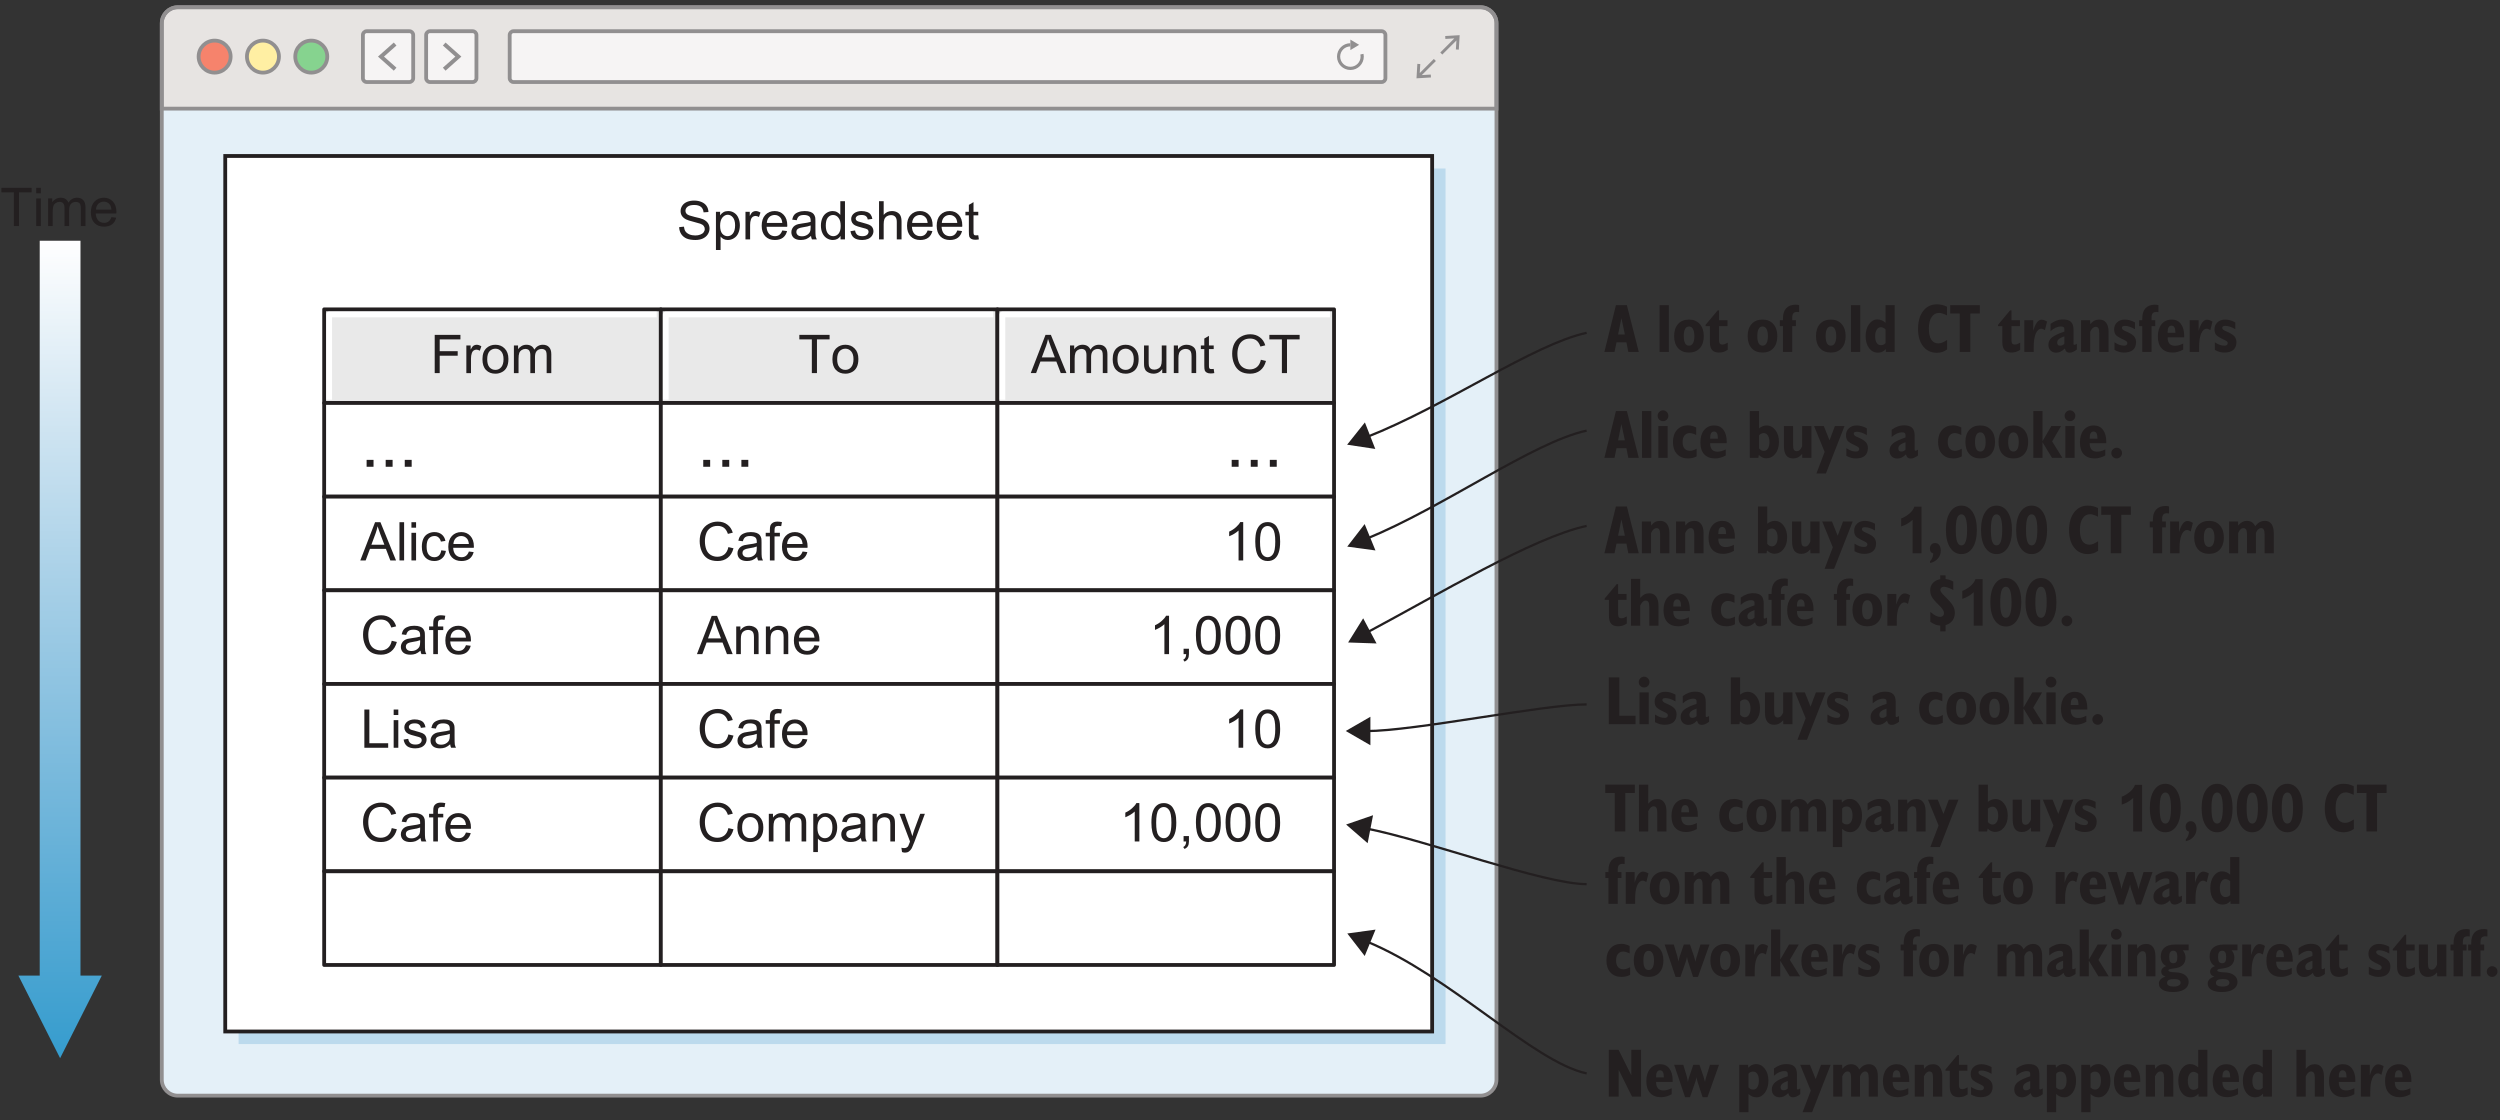 <?xml version="1.0" encoding="UTF-8"?>
<svg xmlns="http://www.w3.org/2000/svg" xmlns:xlink="http://www.w3.org/1999/xlink" width="328pt" height="147pt" viewBox="0 0 328 147" version="1.1">
<rect x="0" y="0" width="328" height="147" fill="#333333" stroke="none"/>
<defs>
<g>
<symbol overflow="visible" id="glyph0-0">
<path style="stroke:none;" d="M 0.875 0 L 0.875 -4.375 L 4.375 -4.375 L 4.375 0 Z M 0.984 -0.109 L 4.266 -0.109 L 4.266 -4.266 L 0.984 -4.266 Z M 0.984 -0.109 "/>
</symbol>
<symbol overflow="visible" id="glyph0-1">
<path style="stroke:none;" d="M 0.312 -1.609 L 0.938 -1.672 C 0.969 -1.41 1.035 -1.203 1.141 -1.047 C 1.254 -0.891 1.426 -0.758 1.656 -0.656 C 1.883 -0.562 2.141 -0.516 2.422 -0.516 C 2.672 -0.516 2.891 -0.551 3.078 -0.625 C 3.273 -0.695 3.422 -0.797 3.516 -0.922 C 3.617 -1.055 3.672 -1.203 3.672 -1.359 C 3.672 -1.516 3.625 -1.648 3.531 -1.766 C 3.438 -1.891 3.285 -1.988 3.078 -2.062 C 2.941 -2.113 2.645 -2.195 2.188 -2.312 C 1.727 -2.426 1.406 -2.531 1.219 -2.625 C 0.977 -2.75 0.797 -2.906 0.672 -3.094 C 0.555 -3.281 0.5 -3.488 0.5 -3.719 C 0.5 -3.969 0.57 -4.203 0.719 -4.422 C 0.863 -4.641 1.07 -4.805 1.344 -4.922 C 1.625 -5.035 1.93 -5.094 2.266 -5.094 C 2.641 -5.094 2.969 -5.031 3.25 -4.906 C 3.531 -4.789 3.75 -4.617 3.906 -4.391 C 4.062 -4.16 4.145 -3.895 4.156 -3.594 L 3.516 -3.547 C 3.484 -3.867 3.367 -4.109 3.172 -4.266 C 2.973 -4.43 2.68 -4.516 2.297 -4.516 C 1.898 -4.516 1.609 -4.441 1.422 -4.297 C 1.234 -4.148 1.141 -3.973 1.141 -3.766 C 1.141 -3.578 1.207 -3.426 1.344 -3.312 C 1.469 -3.195 1.797 -3.078 2.328 -2.953 C 2.867 -2.836 3.242 -2.734 3.453 -2.641 C 3.742 -2.504 3.957 -2.332 4.094 -2.125 C 4.227 -1.914 4.297 -1.68 4.297 -1.422 C 4.297 -1.148 4.219 -0.895 4.062 -0.656 C 3.914 -0.426 3.695 -0.242 3.406 -0.109 C 3.125 0.016 2.805 0.078 2.453 0.078 C 1.992 0.078 1.609 0.016 1.297 -0.109 C 0.992 -0.242 0.754 -0.441 0.578 -0.703 C 0.41 -0.973 0.32 -1.273 0.312 -1.609 Z M 0.312 -1.609 "/>
</symbol>
<symbol overflow="visible" id="glyph0-2">
<path style="stroke:none;" d="M 0.469 1.391 L 0.469 -3.625 L 1.016 -3.625 L 1.016 -3.156 C 1.148 -3.344 1.301 -3.484 1.469 -3.578 C 1.633 -3.672 1.836 -3.719 2.078 -3.719 C 2.391 -3.719 2.66 -3.633 2.891 -3.469 C 3.129 -3.312 3.305 -3.086 3.422 -2.797 C 3.547 -2.504 3.609 -2.188 3.609 -1.844 C 3.609 -1.469 3.539 -1.129 3.406 -0.828 C 3.281 -0.535 3.086 -0.312 2.828 -0.156 C 2.578 0 2.312 0.078 2.031 0.078 C 1.82 0.078 1.633 0.035 1.469 -0.047 C 1.312 -0.129 1.18 -0.238 1.078 -0.375 L 1.078 1.391 Z M 1.016 -1.797 C 1.016 -1.328 1.109 -0.977 1.297 -0.75 C 1.492 -0.531 1.723 -0.422 1.984 -0.422 C 2.266 -0.422 2.5 -0.535 2.688 -0.766 C 2.883 -1.004 2.984 -1.363 2.984 -1.844 C 2.984 -2.312 2.883 -2.66 2.688 -2.891 C 2.5 -3.117 2.273 -3.234 2.016 -3.234 C 1.754 -3.234 1.52 -3.109 1.312 -2.859 C 1.113 -2.617 1.016 -2.266 1.016 -1.797 Z M 1.016 -1.797 "/>
</symbol>
<symbol overflow="visible" id="glyph0-3">
<path style="stroke:none;" d="M 0.453 0 L 0.453 -3.625 L 1.016 -3.625 L 1.016 -3.078 C 1.148 -3.336 1.273 -3.508 1.391 -3.594 C 1.516 -3.676 1.648 -3.719 1.797 -3.719 C 2.004 -3.719 2.211 -3.648 2.422 -3.516 L 2.219 -2.938 C 2.062 -3.031 1.91 -3.078 1.766 -3.078 C 1.629 -3.078 1.504 -3.035 1.391 -2.953 C 1.285 -2.867 1.211 -2.758 1.172 -2.625 C 1.098 -2.406 1.062 -2.164 1.062 -1.906 L 1.062 0 Z M 0.453 0 "/>
</symbol>
<symbol overflow="visible" id="glyph0-4">
<path style="stroke:none;" d="M 2.953 -1.172 L 3.578 -1.094 C 3.484 -0.719 3.301 -0.426 3.031 -0.219 C 2.758 -0.02 2.41 0.078 1.984 0.078 C 1.453 0.078 1.031 -0.082 0.719 -0.406 C 0.406 -0.738 0.25 -1.195 0.25 -1.781 C 0.25 -2.395 0.406 -2.867 0.719 -3.203 C 1.039 -3.547 1.453 -3.719 1.953 -3.719 C 2.441 -3.719 2.836 -3.551 3.141 -3.219 C 3.453 -2.883 3.609 -2.422 3.609 -1.828 C 3.609 -1.785 3.602 -1.727 3.594 -1.656 L 0.891 -1.656 C 0.91 -1.258 1.02 -0.953 1.219 -0.734 C 1.426 -0.523 1.68 -0.422 1.984 -0.422 C 2.211 -0.422 2.406 -0.477 2.562 -0.594 C 2.727 -0.719 2.859 -0.91 2.953 -1.172 Z M 0.922 -2.156 L 2.953 -2.156 C 2.922 -2.469 2.844 -2.695 2.719 -2.844 C 2.52 -3.082 2.266 -3.203 1.953 -3.203 C 1.672 -3.203 1.43 -3.109 1.234 -2.922 C 1.047 -2.734 0.941 -2.477 0.922 -2.156 Z M 0.922 -2.156 "/>
</symbol>
<symbol overflow="visible" id="glyph0-5">
<path style="stroke:none;" d="M 2.828 -0.453 C 2.598 -0.254 2.379 -0.113 2.172 -0.031 C 1.961 0.039 1.738 0.078 1.5 0.078 C 1.094 0.078 0.781 -0.016 0.562 -0.203 C 0.352 -0.398 0.25 -0.648 0.25 -0.953 C 0.25 -1.129 0.289 -1.289 0.375 -1.438 C 0.457 -1.594 0.562 -1.711 0.688 -1.797 C 0.82 -1.891 0.973 -1.957 1.141 -2 C 1.254 -2.031 1.438 -2.062 1.688 -2.094 C 2.176 -2.156 2.539 -2.223 2.781 -2.297 C 2.781 -2.391 2.781 -2.445 2.781 -2.469 C 2.781 -2.719 2.723 -2.895 2.609 -3 C 2.453 -3.133 2.219 -3.203 1.906 -3.203 C 1.613 -3.203 1.398 -3.148 1.266 -3.047 C 1.129 -2.953 1.023 -2.773 0.953 -2.516 L 0.359 -2.594 C 0.41 -2.852 0.5 -3.062 0.625 -3.219 C 0.75 -3.375 0.93 -3.492 1.172 -3.578 C 1.41 -3.672 1.688 -3.719 2 -3.719 C 2.312 -3.719 2.562 -3.68 2.75 -3.609 C 2.945 -3.535 3.086 -3.441 3.172 -3.328 C 3.266 -3.211 3.332 -3.07 3.375 -2.906 C 3.395 -2.801 3.406 -2.613 3.406 -2.344 L 3.406 -1.516 C 3.406 -0.941 3.414 -0.578 3.438 -0.422 C 3.469 -0.273 3.52 -0.133 3.594 0 L 2.953 0 C 2.891 -0.125 2.848 -0.273 2.828 -0.453 Z M 2.781 -1.828 C 2.551 -1.734 2.219 -1.656 1.781 -1.594 C 1.52 -1.551 1.336 -1.504 1.234 -1.453 C 1.129 -1.41 1.047 -1.348 0.984 -1.266 C 0.93 -1.18 0.906 -1.082 0.906 -0.969 C 0.906 -0.812 0.969 -0.676 1.094 -0.562 C 1.219 -0.457 1.398 -0.406 1.641 -0.406 C 1.879 -0.406 2.086 -0.457 2.266 -0.562 C 2.453 -0.664 2.594 -0.805 2.688 -0.984 C 2.75 -1.117 2.781 -1.32 2.781 -1.594 Z M 2.781 -1.828 "/>
</symbol>
<symbol overflow="visible" id="glyph0-6">
<path style="stroke:none;" d="M 2.812 0 L 2.812 -0.453 C 2.582 -0.098 2.242 0.078 1.797 0.078 C 1.516 0.078 1.25 0 1 -0.156 C 0.758 -0.312 0.57 -0.531 0.438 -0.812 C 0.301 -1.102 0.234 -1.438 0.234 -1.812 C 0.234 -2.176 0.297 -2.504 0.422 -2.797 C 0.547 -3.086 0.727 -3.312 0.969 -3.469 C 1.207 -3.633 1.477 -3.719 1.781 -3.719 C 2 -3.719 2.191 -3.672 2.359 -3.578 C 2.523 -3.484 2.664 -3.363 2.781 -3.219 L 2.781 -5.016 L 3.391 -5.016 L 3.391 0 Z M 0.875 -1.812 C 0.875 -1.344 0.969 -0.992 1.156 -0.766 C 1.352 -0.535 1.586 -0.422 1.859 -0.422 C 2.129 -0.422 2.359 -0.531 2.547 -0.75 C 2.734 -0.969 2.828 -1.305 2.828 -1.766 C 2.828 -2.254 2.727 -2.613 2.531 -2.844 C 2.344 -3.082 2.109 -3.203 1.828 -3.203 C 1.555 -3.203 1.328 -3.086 1.141 -2.859 C 0.961 -2.641 0.875 -2.289 0.875 -1.812 Z M 0.875 -1.812 "/>
</symbol>
<symbol overflow="visible" id="glyph0-7">
<path style="stroke:none;" d="M 0.219 -1.078 L 0.828 -1.172 C 0.859 -0.93 0.953 -0.742 1.109 -0.609 C 1.266 -0.484 1.484 -0.422 1.766 -0.422 C 2.047 -0.422 2.254 -0.477 2.391 -0.594 C 2.523 -0.707 2.594 -0.844 2.594 -1 C 2.594 -1.133 2.535 -1.242 2.422 -1.328 C 2.336 -1.379 2.125 -1.445 1.781 -1.531 C 1.332 -1.645 1.02 -1.742 0.844 -1.828 C 0.676 -1.91 0.547 -2.023 0.453 -2.172 C 0.359 -2.328 0.312 -2.492 0.312 -2.672 C 0.312 -2.828 0.348 -2.973 0.422 -3.109 C 0.504 -3.254 0.609 -3.367 0.734 -3.453 C 0.828 -3.523 0.957 -3.586 1.125 -3.641 C 1.289 -3.691 1.469 -3.719 1.656 -3.719 C 1.938 -3.719 2.188 -3.676 2.406 -3.594 C 2.625 -3.508 2.781 -3.395 2.875 -3.25 C 2.977 -3.113 3.051 -2.926 3.094 -2.688 L 2.484 -2.609 C 2.461 -2.797 2.383 -2.941 2.25 -3.047 C 2.125 -3.148 1.941 -3.203 1.703 -3.203 C 1.422 -3.203 1.219 -3.156 1.094 -3.062 C 0.969 -2.969 0.906 -2.859 0.906 -2.734 C 0.906 -2.66 0.93 -2.586 0.984 -2.516 C 1.035 -2.453 1.113 -2.398 1.219 -2.359 C 1.281 -2.336 1.461 -2.285 1.766 -2.203 C 2.203 -2.086 2.504 -1.992 2.672 -1.922 C 2.848 -1.848 2.984 -1.738 3.078 -1.594 C 3.18 -1.445 3.234 -1.27 3.234 -1.062 C 3.234 -0.863 3.172 -0.672 3.047 -0.484 C 2.93 -0.305 2.758 -0.164 2.531 -0.062 C 2.301 0.031 2.047 0.078 1.766 0.078 C 1.297 0.078 0.938 -0.016 0.688 -0.203 C 0.438 -0.398 0.281 -0.691 0.219 -1.078 Z M 0.219 -1.078 "/>
</symbol>
<symbol overflow="visible" id="glyph0-8">
<path style="stroke:none;" d="M 0.469 0 L 0.469 -5.016 L 1.078 -5.016 L 1.078 -3.219 C 1.359 -3.551 1.719 -3.719 2.156 -3.719 C 2.426 -3.719 2.66 -3.66 2.859 -3.547 C 3.055 -3.441 3.195 -3.297 3.281 -3.109 C 3.375 -2.922 3.422 -2.648 3.422 -2.297 L 3.422 0 L 2.797 0 L 2.797 -2.297 C 2.797 -2.609 2.727 -2.832 2.594 -2.969 C 2.469 -3.113 2.281 -3.188 2.031 -3.188 C 1.852 -3.188 1.68 -3.141 1.516 -3.047 C 1.359 -2.953 1.242 -2.82 1.172 -2.656 C 1.109 -2.488 1.078 -2.266 1.078 -1.984 L 1.078 0 Z M 0.469 0 "/>
</symbol>
<symbol overflow="visible" id="glyph0-9">
<path style="stroke:none;" d="M 1.812 -0.547 L 1.891 0 C 1.723 0.031 1.566 0.047 1.422 0.047 C 1.203 0.047 1.031 0.008 0.906 -0.062 C 0.781 -0.133 0.691 -0.227 0.641 -0.344 C 0.598 -0.457 0.578 -0.695 0.578 -1.062 L 0.578 -3.156 L 0.125 -3.156 L 0.125 -3.625 L 0.578 -3.625 L 0.578 -4.531 L 1.188 -4.891 L 1.188 -3.625 L 1.812 -3.625 L 1.812 -3.156 L 1.188 -3.156 L 1.188 -1.031 C 1.188 -0.852 1.195 -0.738 1.219 -0.688 C 1.238 -0.633 1.27 -0.594 1.312 -0.562 C 1.363 -0.539 1.438 -0.531 1.531 -0.531 C 1.602 -0.531 1.695 -0.535 1.812 -0.547 Z M 1.812 -0.547 "/>
</symbol>
<symbol overflow="visible" id="glyph0-10">
<path style="stroke:none;" d="M 0.578 0 L 0.578 -5.016 L 3.953 -5.016 L 3.953 -4.422 L 1.234 -4.422 L 1.234 -2.875 L 3.594 -2.875 L 3.594 -2.281 L 1.234 -2.281 L 1.234 0 Z M 0.578 0 "/>
</symbol>
<symbol overflow="visible" id="glyph0-11">
<path style="stroke:none;" d="M 0.234 -1.812 C 0.234 -2.488 0.422 -2.988 0.797 -3.312 C 1.109 -3.582 1.488 -3.719 1.938 -3.719 C 2.438 -3.719 2.844 -3.551 3.156 -3.219 C 3.477 -2.895 3.641 -2.441 3.641 -1.859 C 3.641 -1.398 3.566 -1.035 3.422 -0.766 C 3.285 -0.492 3.082 -0.285 2.812 -0.141 C 2.539 0.004 2.25 0.078 1.938 0.078 C 1.426 0.078 1.016 -0.082 0.703 -0.406 C 0.391 -0.727 0.234 -1.195 0.234 -1.812 Z M 0.859 -1.812 C 0.859 -1.352 0.957 -1.004 1.156 -0.766 C 1.363 -0.535 1.625 -0.422 1.938 -0.422 C 2.238 -0.422 2.488 -0.535 2.688 -0.766 C 2.895 -1.004 3 -1.359 3 -1.828 C 3 -2.285 2.895 -2.629 2.688 -2.859 C 2.488 -3.086 2.238 -3.203 1.938 -3.203 C 1.625 -3.203 1.363 -3.086 1.156 -2.859 C 0.957 -2.629 0.859 -2.281 0.859 -1.812 Z M 0.859 -1.812 "/>
</symbol>
<symbol overflow="visible" id="glyph0-12">
<path style="stroke:none;" d="M 0.469 0 L 0.469 -3.625 L 1.016 -3.625 L 1.016 -3.125 C 1.129 -3.301 1.281 -3.441 1.469 -3.547 C 1.656 -3.66 1.867 -3.719 2.109 -3.719 C 2.379 -3.719 2.598 -3.66 2.766 -3.547 C 2.941 -3.43 3.066 -3.273 3.141 -3.078 C 3.422 -3.504 3.797 -3.719 4.266 -3.719 C 4.617 -3.719 4.891 -3.613 5.078 -3.406 C 5.273 -3.207 5.375 -2.898 5.375 -2.484 L 5.375 0 L 4.766 0 L 4.766 -2.281 C 4.766 -2.531 4.742 -2.707 4.703 -2.812 C 4.672 -2.926 4.598 -3.016 4.484 -3.078 C 4.379 -3.141 4.258 -3.172 4.125 -3.172 C 3.863 -3.172 3.648 -3.086 3.484 -2.922 C 3.316 -2.754 3.234 -2.484 3.234 -2.109 L 3.234 0 L 2.625 0 L 2.625 -2.359 C 2.625 -2.629 2.57 -2.832 2.469 -2.969 C 2.363 -3.102 2.195 -3.172 1.969 -3.172 C 1.801 -3.172 1.645 -3.125 1.5 -3.031 C 1.352 -2.945 1.242 -2.816 1.172 -2.641 C 1.109 -2.461 1.078 -2.211 1.078 -1.891 L 1.078 0 Z M 0.469 0 "/>
</symbol>
<symbol overflow="visible" id="glyph0-13">
<path style="stroke:none;" d="M -0.016 0 L 1.922 -5.016 L 2.625 -5.016 L 4.672 0 L 3.922 0 L 3.344 -1.516 L 1.25 -1.516 L 0.688 0 Z M 1.438 -2.062 L 3.141 -2.062 L 2.609 -3.453 C 2.453 -3.867 2.332 -4.211 2.25 -4.484 C 2.188 -4.16 2.098 -3.844 1.984 -3.531 Z M 1.438 -2.062 "/>
</symbol>
<symbol overflow="visible" id="glyph0-14">
<path style="stroke:none;" d="M 0.453 0 L 0.453 -5.016 L 1.062 -5.016 L 1.062 0 Z M 0.453 0 "/>
</symbol>
<symbol overflow="visible" id="glyph0-15">
<path style="stroke:none;" d="M 0.469 -4.297 L 0.469 -5.016 L 1.078 -5.016 L 1.078 -4.297 Z M 0.469 0 L 0.469 -3.625 L 1.078 -3.625 L 1.078 0 Z M 0.469 0 "/>
</symbol>
<symbol overflow="visible" id="glyph0-16">
<path style="stroke:none;" d="M 2.828 -1.328 L 3.438 -1.25 C 3.375 -0.832 3.203 -0.504 2.922 -0.266 C 2.648 -0.035 2.316 0.078 1.922 0.078 C 1.422 0.078 1.02 -0.082 0.719 -0.406 C 0.426 -0.727 0.281 -1.191 0.281 -1.797 C 0.281 -2.191 0.344 -2.535 0.469 -2.828 C 0.594 -3.117 0.785 -3.336 1.047 -3.484 C 1.316 -3.641 1.609 -3.719 1.922 -3.719 C 2.316 -3.719 2.641 -3.613 2.891 -3.406 C 3.141 -3.207 3.301 -2.926 3.375 -2.562 L 2.781 -2.469 C 2.719 -2.719 2.613 -2.898 2.469 -3.016 C 2.332 -3.141 2.16 -3.203 1.953 -3.203 C 1.641 -3.203 1.383 -3.094 1.188 -2.875 C 1 -2.656 0.906 -2.301 0.906 -1.812 C 0.906 -1.332 1 -0.977 1.188 -0.75 C 1.375 -0.531 1.617 -0.422 1.922 -0.422 C 2.16 -0.422 2.359 -0.492 2.516 -0.641 C 2.68 -0.797 2.785 -1.023 2.828 -1.328 Z M 2.828 -1.328 "/>
</symbol>
<symbol overflow="visible" id="glyph0-17">
<path style="stroke:none;" d="M 4.109 -1.75 L 4.781 -1.594 C 4.633 -1.039 4.379 -0.625 4.016 -0.344 C 3.66 -0.062 3.223 0.078 2.703 0.078 C 2.16 0.078 1.719 -0.031 1.375 -0.25 C 1.039 -0.469 0.785 -0.785 0.609 -1.203 C 0.43 -1.617 0.344 -2.066 0.344 -2.547 C 0.344 -3.066 0.441 -3.52 0.641 -3.906 C 0.848 -4.289 1.133 -4.582 1.5 -4.781 C 1.863 -4.988 2.27 -5.094 2.719 -5.094 C 3.219 -5.094 3.633 -4.961 3.969 -4.703 C 4.312 -4.453 4.551 -4.098 4.688 -3.641 L 4.047 -3.484 C 3.922 -3.848 3.75 -4.113 3.531 -4.281 C 3.312 -4.445 3.035 -4.531 2.703 -4.531 C 2.316 -4.531 1.992 -4.438 1.734 -4.25 C 1.473 -4.062 1.289 -3.812 1.188 -3.5 C 1.082 -3.195 1.031 -2.879 1.031 -2.547 C 1.031 -2.117 1.094 -1.742 1.219 -1.422 C 1.344 -1.109 1.535 -0.875 1.797 -0.719 C 2.055 -0.562 2.344 -0.484 2.656 -0.484 C 3.02 -0.484 3.332 -0.586 3.594 -0.797 C 3.852 -1.016 4.023 -1.332 4.109 -1.75 Z M 4.109 -1.75 "/>
</symbol>
<symbol overflow="visible" id="glyph0-18">
<path style="stroke:none;" d="M 0.609 0 L 0.609 -3.156 L 0.062 -3.156 L 0.062 -3.625 L 0.609 -3.625 L 0.609 -4.016 C 0.609 -4.254 0.629 -4.438 0.672 -4.562 C 0.734 -4.719 0.836 -4.844 0.984 -4.938 C 1.129 -5.039 1.336 -5.094 1.609 -5.094 C 1.785 -5.094 1.977 -5.07 2.188 -5.031 L 2.094 -4.5 C 1.969 -4.52 1.848 -4.531 1.734 -4.531 C 1.547 -4.531 1.41 -4.488 1.328 -4.406 C 1.254 -4.332 1.219 -4.188 1.219 -3.969 L 1.219 -3.625 L 1.922 -3.625 L 1.922 -3.156 L 1.219 -3.156 L 1.219 0 Z M 0.609 0 "/>
</symbol>
<symbol overflow="visible" id="glyph0-19">
<path style="stroke:none;" d="M 0.516 0 L 0.516 -5.016 L 1.172 -5.016 L 1.172 -0.594 L 3.641 -0.594 L 3.641 0 Z M 0.516 0 "/>
</symbol>
<symbol overflow="visible" id="glyph0-20">
<path style="stroke:none;" d="M 0.469 0 L 0.469 -3.625 L 1.016 -3.625 L 1.016 -3.109 C 1.285 -3.516 1.672 -3.719 2.172 -3.719 C 2.391 -3.719 2.586 -3.676 2.766 -3.594 C 2.953 -3.508 3.094 -3.406 3.188 -3.281 C 3.281 -3.156 3.344 -3.004 3.375 -2.828 C 3.395 -2.711 3.406 -2.516 3.406 -2.234 L 3.406 0 L 2.797 0 L 2.797 -2.203 C 2.797 -2.453 2.77 -2.641 2.719 -2.766 C 2.676 -2.891 2.594 -2.988 2.469 -3.062 C 2.344 -3.133 2.203 -3.172 2.047 -3.172 C 1.773 -3.172 1.547 -3.086 1.359 -2.922 C 1.172 -2.766 1.078 -2.453 1.078 -1.984 L 1.078 0 Z M 0.469 0 "/>
</symbol>
<symbol overflow="visible" id="glyph0-21">
<path style="stroke:none;" d="M 0.438 1.391 L 0.359 0.828 C 0.492 0.859 0.613 0.875 0.719 0.875 C 0.852 0.875 0.961 0.848 1.047 0.797 C 1.129 0.754 1.195 0.691 1.25 0.609 C 1.289 0.547 1.352 0.395 1.438 0.156 C 1.445 0.125 1.461 0.07 1.484 0 L 0.109 -3.625 L 0.781 -3.625 L 1.531 -1.531 C 1.625 -1.258 1.711 -0.977 1.797 -0.688 C 1.867 -0.969 1.953 -1.242 2.047 -1.516 L 2.828 -3.625 L 3.438 -3.625 L 2.062 0.062 C 1.906 0.457 1.789 0.734 1.719 0.891 C 1.602 1.086 1.473 1.234 1.328 1.328 C 1.191 1.422 1.023 1.469 0.828 1.469 C 0.711 1.469 0.582 1.441 0.438 1.391 Z M 0.438 1.391 "/>
</symbol>
<symbol overflow="visible" id="glyph0-22">
<path style="stroke:none;" d="M 2.609 0 L 2 0 L 2 -3.922 C 1.844 -3.773 1.645 -3.629 1.406 -3.484 C 1.164 -3.348 0.953 -3.242 0.766 -3.172 L 0.766 -3.781 C 1.109 -3.938 1.406 -4.129 1.656 -4.359 C 1.914 -4.586 2.102 -4.812 2.219 -5.031 L 2.609 -5.031 Z M 2.609 0 "/>
</symbol>
<symbol overflow="visible" id="glyph0-23">
<path style="stroke:none;" d="M 0.297 -2.469 C 0.297 -3.062 0.352 -3.535 0.469 -3.891 C 0.594 -4.254 0.773 -4.535 1.016 -4.734 C 1.254 -4.93 1.555 -5.031 1.922 -5.031 C 2.191 -5.031 2.426 -4.973 2.625 -4.859 C 2.832 -4.754 3 -4.598 3.125 -4.391 C 3.258 -4.191 3.363 -3.945 3.438 -3.656 C 3.52 -3.363 3.562 -2.969 3.562 -2.469 C 3.562 -1.883 3.5 -1.41 3.375 -1.047 C 3.258 -0.68 3.078 -0.398 2.828 -0.203 C 2.586 -0.016 2.285 0.078 1.922 0.078 C 1.441 0.078 1.062 -0.094 0.781 -0.438 C 0.457 -0.852 0.297 -1.531 0.297 -2.469 Z M 0.922 -2.469 C 0.922 -1.645 1.016 -1.098 1.203 -0.828 C 1.398 -0.555 1.641 -0.422 1.922 -0.422 C 2.203 -0.422 2.438 -0.555 2.625 -0.828 C 2.82 -1.098 2.922 -1.645 2.922 -2.469 C 2.922 -3.289 2.82 -3.836 2.625 -4.109 C 2.438 -4.379 2.203 -4.516 1.922 -4.516 C 1.641 -4.516 1.41 -4.395 1.234 -4.156 C 1.023 -3.852 0.922 -3.289 0.922 -2.469 Z M 0.922 -2.469 "/>
</symbol>
<symbol overflow="visible" id="glyph0-24">
<path style="stroke:none;" d="M 0.625 0 L 0.625 -0.703 L 1.328 -0.703 L 1.328 0 C 1.328 0.258 1.281 0.469 1.188 0.625 C 1.094 0.781 0.945 0.898 0.75 0.984 L 0.578 0.734 C 0.711 0.672 0.805 0.582 0.859 0.469 C 0.922 0.363 0.957 0.207 0.969 0 Z M 0.625 0 "/>
</symbol>
<symbol overflow="visible" id="glyph0-25">
<path style="stroke:none;" d="M 1.812 0 L 1.812 -4.422 L 0.172 -4.422 L 0.172 -5.016 L 4.141 -5.016 L 4.141 -4.422 L 2.484 -4.422 L 2.484 0 Z M 1.812 0 "/>
</symbol>
<symbol overflow="visible" id="glyph0-26">
<path style="stroke:none;" d="M 2.844 0 L 2.844 -0.531 C 2.562 -0.125 2.176 0.078 1.688 0.078 C 1.477 0.078 1.281 0.035 1.094 -0.047 C 0.906 -0.129 0.766 -0.227 0.672 -0.344 C 0.586 -0.469 0.523 -0.625 0.484 -0.812 C 0.461 -0.926 0.453 -1.113 0.453 -1.375 L 0.453 -3.625 L 1.062 -3.625 L 1.062 -1.609 C 1.062 -1.297 1.07 -1.082 1.094 -0.969 C 1.133 -0.801 1.219 -0.672 1.344 -0.578 C 1.469 -0.492 1.625 -0.453 1.812 -0.453 C 2 -0.453 2.172 -0.5 2.328 -0.594 C 2.492 -0.688 2.609 -0.812 2.672 -0.969 C 2.742 -1.133 2.781 -1.375 2.781 -1.688 L 2.781 -3.625 L 3.391 -3.625 L 3.391 0 Z M 2.844 0 "/>
</symbol>
<symbol overflow="visible" id="glyph0-27">
<path style="stroke:none;" d=""/>
</symbol>
<symbol overflow="visible" id="glyph1-0">
<path style="stroke:none;" d="M 0.453 1.594 L 0.453 -6.344 L 4.953 -6.344 L 4.953 1.594 Z M 0.953 1.094 L 4.453 1.094 L 4.453 -5.844 L 0.953 -5.844 Z M 0.953 1.094 "/>
</symbol>
<symbol overflow="visible" id="glyph1-1">
<path style="stroke:none;" d="M 1.766 -2.297 L 2.656 -2.297 L 2.203 -4.438 Z M -0.031 0 L 1.484 -6.141 L 2.922 -6.141 L 4.484 0 L 3.109 0 L 2.859 -1.266 L 1.562 -1.266 L 1.297 0 Z M -0.031 0 "/>
</symbol>
<symbol overflow="visible" id="glyph1-2">
<path style="stroke:none;" d=""/>
</symbol>
<symbol overflow="visible" id="glyph1-3">
<path style="stroke:none;" d="M 0.469 0 L 0.469 -6.141 L 1.688 -6.141 L 1.688 0 Z M 0.469 0 "/>
</symbol>
<symbol overflow="visible" id="glyph1-4">
<path style="stroke:none;" d="M 0.219 -2.078 C 0.219 -2.754 0.391 -3.285 0.734 -3.672 C 1.086 -4.055 1.566 -4.25 2.172 -4.25 C 2.766 -4.25 3.234 -4.055 3.578 -3.672 C 3.93 -3.285 4.109 -2.754 4.109 -2.078 C 4.109 -1.41 3.938 -0.883 3.594 -0.5 C 3.25 -0.113 2.773 0.078 2.172 0.078 C 1.566 0.078 1.086 -0.113 0.734 -0.5 C 0.391 -0.883 0.219 -1.41 0.219 -2.078 Z M 1.484 -2.078 C 1.484 -1.672 1.539 -1.359 1.656 -1.141 C 1.77 -0.93 1.941 -0.828 2.172 -0.828 C 2.398 -0.828 2.57 -0.93 2.688 -1.141 C 2.812 -1.359 2.875 -1.672 2.875 -2.078 C 2.875 -2.484 2.812 -2.797 2.688 -3.016 C 2.57 -3.234 2.398 -3.344 2.172 -3.344 C 1.941 -3.344 1.77 -3.234 1.656 -3.016 C 1.539 -2.797 1.484 -2.484 1.484 -2.078 Z M 1.484 -2.078 "/>
</symbol>
<symbol overflow="visible" id="glyph1-5">
<path style="stroke:none;" d="M 1.578 -5.453 L 1.766 -5.453 L 1.766 -4.172 L 2.875 -4.172 L 2.875 -3.391 L 1.766 -3.391 L 1.766 -1.531 C 1.766 -1.332 1.801 -1.188 1.875 -1.094 C 1.945 -1.008 2.062 -0.969 2.219 -0.969 C 2.289 -0.969 2.379 -0.984 2.484 -1.016 C 2.586 -1.055 2.727 -1.125 2.906 -1.219 L 2.906 -0.281 C 2.707 -0.156 2.516 -0.062 2.328 0 C 2.141 0.051 1.945 0.078 1.75 0.078 C 1.352 0.078 1.055 -0.031 0.859 -0.25 C 0.66 -0.477 0.562 -0.82 0.562 -1.281 L 0.562 -3.391 L 0 -3.391 L 0 -3.562 Z M 1.578 -5.453 "/>
</symbol>
<symbol overflow="visible" id="glyph1-6">
<path style="stroke:none;" d="M 0.5 0 L 0.5 -3.391 L 0.094 -3.391 L 0.094 -4.172 L 0.5 -4.172 C 0.5 -4.191 0.5 -4.223 0.5 -4.266 C 0.5 -4.316 0.5 -4.352 0.5 -4.375 C 0.5 -4.969 0.641 -5.422 0.922 -5.734 C 1.211 -6.047 1.625 -6.203 2.156 -6.203 C 2.25 -6.203 2.332 -6.195 2.406 -6.188 C 2.477 -6.176 2.551 -6.16 2.625 -6.141 L 2.625 -5.219 C 2.613 -5.219 2.586 -5.223 2.547 -5.234 C 2.453 -5.242 2.383 -5.25 2.344 -5.25 C 2.125 -5.25 1.961 -5.188 1.859 -5.062 C 1.766 -4.945 1.719 -4.754 1.719 -4.484 L 1.719 -4.172 L 2.203 -4.172 L 2.203 -3.391 L 1.719 -3.391 L 1.719 0 Z M 0.5 0 "/>
</symbol>
<symbol overflow="visible" id="glyph1-7">
<path style="stroke:none;" d="M 2.844 -1.156 L 2.844 -2.969 C 2.75 -3.062 2.648 -3.129 2.547 -3.172 C 2.441 -3.223 2.336 -3.25 2.234 -3.25 C 2.004 -3.25 1.82 -3.141 1.688 -2.922 C 1.551 -2.711 1.484 -2.426 1.484 -2.062 C 1.484 -1.688 1.551 -1.395 1.688 -1.188 C 1.82 -0.988 2.008 -0.891 2.25 -0.891 C 2.363 -0.891 2.469 -0.91 2.562 -0.953 C 2.656 -0.992 2.75 -1.062 2.844 -1.156 Z M 2.875 -0.375 C 2.738 -0.219 2.582 -0.098 2.406 -0.016 C 2.238 0.055 2.055 0.094 1.859 0.094 C 1.379 0.094 0.988 -0.102 0.688 -0.5 C 0.383 -0.906 0.234 -1.43 0.234 -2.078 C 0.234 -2.703 0.379 -3.223 0.672 -3.641 C 0.973 -4.055 1.336 -4.266 1.766 -4.266 C 1.973 -4.266 2.164 -4.227 2.344 -4.156 C 2.52 -4.082 2.688 -3.973 2.844 -3.828 L 2.844 -6.141 L 4.047 -6.141 L 4.047 0 L 2.891 0 Z M 2.875 -0.375 "/>
</symbol>
<symbol overflow="visible" id="glyph1-8">
<path style="stroke:none;" d="M 4.109 -0.328 C 3.91 -0.18 3.703 -0.07 3.484 0 C 3.266 0.07 3.023 0.109 2.766 0.109 C 2.016 0.109 1.414 -0.172 0.969 -0.734 C 0.52 -1.305 0.297 -2.066 0.297 -3.016 C 0.297 -4.004 0.52 -4.789 0.969 -5.375 C 1.414 -5.957 2.016 -6.25 2.766 -6.25 C 3.016 -6.25 3.242 -6.223 3.453 -6.172 C 3.672 -6.117 3.883 -6.039 4.094 -5.938 L 4.094 -4.797 C 3.895 -4.898 3.707 -4.977 3.531 -5.031 C 3.363 -5.094 3.211 -5.125 3.078 -5.125 C 2.648 -5.125 2.316 -4.941 2.078 -4.578 C 1.836 -4.223 1.719 -3.719 1.719 -3.062 C 1.719 -2.438 1.82 -1.957 2.031 -1.625 C 2.25 -1.289 2.562 -1.125 2.969 -1.125 C 3.125 -1.125 3.285 -1.156 3.453 -1.219 C 3.629 -1.289 3.848 -1.41 4.109 -1.578 Z M 4.109 -0.328 "/>
</symbol>
<symbol overflow="visible" id="glyph1-9">
<path style="stroke:none;" d="M 1.328 0 L 1.328 -5.047 L 0.078 -5.047 L 0.078 -6.141 L 3.969 -6.141 L 3.969 -5.047 L 2.719 -5.047 L 2.719 0 Z M 1.328 0 "/>
</symbol>
<symbol overflow="visible" id="glyph1-10">
<path style="stroke:none;" d="M 0.453 0 L 0.453 -4.172 L 1.625 -4.172 L 1.625 -2.781 C 1.77 -3.27 1.93 -3.633 2.109 -3.875 C 2.297 -4.113 2.492 -4.234 2.703 -4.234 C 2.828 -4.234 2.945 -4.211 3.062 -4.172 C 3.188 -4.129 3.312 -4.066 3.438 -3.984 L 3.156 -2.859 C 3.07 -2.922 2.988 -2.969 2.906 -3 C 2.832 -3.031 2.754 -3.047 2.672 -3.047 C 2.379 -3.047 2.141 -2.832 1.953 -2.406 C 1.773 -1.977 1.688 -1.398 1.688 -0.672 L 1.688 0 Z M 0.453 0 "/>
</symbol>
<symbol overflow="visible" id="glyph1-11">
<path style="stroke:none;" d="M 2.312 -1.062 L 2.312 -2.047 C 1.988 -1.941 1.75 -1.82 1.594 -1.688 C 1.445 -1.562 1.375 -1.414 1.375 -1.25 C 1.375 -1.102 1.406 -0.992 1.469 -0.922 C 1.531 -0.859 1.625 -0.828 1.75 -0.828 C 1.844 -0.828 1.938 -0.844 2.031 -0.875 C 2.125 -0.914 2.219 -0.977 2.312 -1.062 Z M 2.375 -0.453 C 2.164 -0.254 1.973 -0.113 1.797 -0.031 C 1.617 0.051 1.438 0.094 1.25 0.094 C 0.945 0.094 0.695 0 0.5 -0.188 C 0.312 -0.383 0.219 -0.641 0.219 -0.953 C 0.219 -1.328 0.375 -1.645 0.688 -1.906 C 1.008 -2.164 1.551 -2.422 2.312 -2.672 L 2.312 -3.016 C 2.312 -3.129 2.273 -3.211 2.203 -3.266 C 2.141 -3.316 2.031 -3.344 1.875 -3.344 C 1.633 -3.344 1.398 -3.289 1.172 -3.188 C 0.941 -3.082 0.719 -2.93 0.5 -2.734 L 0.5 -3.688 C 0.75 -3.875 1.004 -4.016 1.266 -4.109 C 1.535 -4.211 1.82 -4.266 2.125 -4.266 C 2.613 -4.266 2.969 -4.156 3.188 -3.938 C 3.406 -3.727 3.516 -3.383 3.516 -2.906 L 3.516 -1.094 C 3.516 -1.039 3.523 -1 3.547 -0.969 C 3.566 -0.945 3.598 -0.938 3.641 -0.938 C 3.672 -0.938 3.711 -0.945 3.766 -0.969 C 3.816 -1 3.879 -1.035 3.953 -1.078 L 3.953 -0.312 C 3.754 -0.164 3.578 -0.062 3.422 0 C 3.273 0.062 3.133 0.094 3 0.094 C 2.832 0.094 2.695 0.051 2.594 -0.031 C 2.5 -0.125 2.426 -0.266 2.375 -0.453 Z M 2.375 -0.453 "/>
</symbol>
<symbol overflow="visible" id="glyph1-12">
<path style="stroke:none;" d="M 0.453 0 L 0.453 -4.172 L 1.641 -4.172 L 1.672 -3.641 C 1.836 -3.859 2.016 -4.016 2.203 -4.109 C 2.391 -4.203 2.609 -4.25 2.859 -4.25 C 3.254 -4.25 3.551 -4.109 3.75 -3.828 C 3.957 -3.555 4.062 -3.16 4.062 -2.641 L 4.062 0 L 2.844 0 L 2.844 -2.453 C 2.844 -2.766 2.805 -2.984 2.734 -3.109 C 2.66 -3.234 2.539 -3.297 2.375 -3.297 C 2.227 -3.297 2.098 -3.242 1.984 -3.141 C 1.867 -3.035 1.758 -2.875 1.656 -2.656 L 1.656 0 Z M 0.453 0 "/>
</symbol>
<symbol overflow="visible" id="glyph1-13">
<path style="stroke:none;" d="M 0.359 -0.266 L 0.359 -1.266 C 0.609 -1.109 0.832 -0.992 1.031 -0.922 C 1.238 -0.859 1.43 -0.828 1.609 -0.828 C 1.742 -0.828 1.848 -0.852 1.922 -0.906 C 2.004 -0.969 2.047 -1.051 2.047 -1.156 C 2.047 -1.238 2.02 -1.305 1.969 -1.359 C 1.926 -1.41 1.82 -1.477 1.656 -1.562 C 1.062 -1.832 0.688 -2.055 0.531 -2.234 C 0.383 -2.422 0.312 -2.664 0.312 -2.969 C 0.312 -3.344 0.441 -3.648 0.703 -3.891 C 0.961 -4.129 1.297 -4.25 1.703 -4.25 C 1.93 -4.25 2.156 -4.219 2.375 -4.156 C 2.602 -4.094 2.828 -4 3.047 -3.875 L 3.047 -2.984 C 2.805 -3.129 2.57 -3.238 2.344 -3.312 C 2.125 -3.383 1.926 -3.422 1.75 -3.422 C 1.602 -3.422 1.492 -3.398 1.422 -3.359 C 1.359 -3.316 1.328 -3.25 1.328 -3.156 C 1.328 -3 1.492 -2.852 1.828 -2.719 C 1.953 -2.664 2.047 -2.625 2.109 -2.594 C 2.516 -2.406 2.797 -2.211 2.953 -2.016 C 3.109 -1.816 3.188 -1.57 3.188 -1.281 C 3.188 -0.844 3.051 -0.504 2.781 -0.266 C 2.508 -0.035 2.117 0.078 1.609 0.078 C 1.41 0.078 1.207 0.051 1 0 C 0.789 -0.062 0.578 -0.148 0.359 -0.266 Z M 0.359 -0.266 "/>
</symbol>
<symbol overflow="visible" id="glyph1-14">
<path style="stroke:none;" d="M 1.516 -2.516 L 2.531 -2.516 L 2.531 -2.562 C 2.531 -2.863 2.488 -3.086 2.406 -3.234 C 2.32 -3.379 2.191 -3.453 2.016 -3.453 C 1.848 -3.453 1.723 -3.379 1.641 -3.234 C 1.555 -3.098 1.516 -2.891 1.516 -2.609 Z M 3.562 -1.109 L 3.562 -0.312 C 3.32 -0.176 3.082 -0.078 2.844 -0.016 C 2.613 0.047 2.391 0.078 2.172 0.078 C 1.555 0.078 1.078 -0.102 0.734 -0.469 C 0.398 -0.832 0.234 -1.348 0.234 -2.016 C 0.234 -2.703 0.395 -3.242 0.719 -3.641 C 1.051 -4.047 1.5 -4.25 2.062 -4.25 C 2.57 -4.25 2.969 -4.062 3.25 -3.688 C 3.539 -3.312 3.688 -2.797 3.688 -2.141 C 3.688 -2.117 3.688 -2.082 3.688 -2.031 C 3.688 -1.988 3.688 -1.953 3.688 -1.922 L 1.516 -1.922 L 1.516 -1.875 C 1.516 -1.531 1.598 -1.266 1.766 -1.078 C 1.93 -0.898 2.172 -0.812 2.484 -0.812 C 2.641 -0.812 2.801 -0.832 2.969 -0.875 C 3.133 -0.914 3.332 -0.992 3.562 -1.109 Z M 3.562 -1.109 "/>
</symbol>
<symbol overflow="visible" id="glyph1-15">
<path style="stroke:none;" d="M 0.359 -5.516 C 0.359 -5.711 0.426 -5.879 0.562 -6.016 C 0.695 -6.16 0.863 -6.234 1.062 -6.234 C 1.258 -6.234 1.426 -6.16 1.562 -6.016 C 1.695 -5.879 1.766 -5.711 1.766 -5.516 C 1.766 -5.316 1.695 -5.148 1.562 -5.016 C 1.426 -4.879 1.258 -4.812 1.062 -4.812 C 0.875 -4.812 0.707 -4.879 0.562 -5.016 C 0.426 -5.148 0.359 -5.316 0.359 -5.516 Z M 0.453 0 L 0.453 -4.172 L 1.672 -4.172 L 1.672 0 Z M 0.453 0 "/>
</symbol>
<symbol overflow="visible" id="glyph1-16">
<path style="stroke:none;" d="M 3.344 -0.188 C 3.156 -0.094 2.969 -0.023 2.781 0.016 C 2.602 0.055 2.414 0.078 2.219 0.078 C 1.613 0.078 1.129 -0.113 0.766 -0.5 C 0.41 -0.883 0.234 -1.41 0.234 -2.078 C 0.234 -2.742 0.41 -3.273 0.766 -3.672 C 1.129 -4.066 1.613 -4.266 2.219 -4.266 C 2.395 -4.266 2.57 -4.238 2.75 -4.188 C 2.926 -4.145 3.102 -4.078 3.281 -3.984 L 3.281 -3 C 3.113 -3.082 2.957 -3.145 2.812 -3.188 C 2.676 -3.227 2.551 -3.25 2.438 -3.25 C 2.156 -3.25 1.926 -3.145 1.75 -2.938 C 1.582 -2.727 1.5 -2.441 1.5 -2.078 C 1.5 -1.711 1.582 -1.426 1.75 -1.219 C 1.926 -1.02 2.16 -0.922 2.453 -0.922 C 2.578 -0.922 2.707 -0.941 2.844 -0.984 C 2.988 -1.023 3.156 -1.098 3.344 -1.203 Z M 3.344 -0.188 "/>
</symbol>
<symbol overflow="visible" id="glyph1-17">
<path style="stroke:none;" d="M 1.672 -2.969 L 1.672 -1.234 C 1.766 -1.129 1.863 -1.047 1.969 -0.984 C 2.07 -0.93 2.176 -0.906 2.281 -0.906 C 2.508 -0.906 2.691 -1.008 2.828 -1.219 C 2.961 -1.426 3.031 -1.707 3.031 -2.062 C 3.031 -2.426 2.961 -2.711 2.828 -2.922 C 2.691 -3.141 2.508 -3.25 2.281 -3.25 C 2.164 -3.25 2.055 -3.223 1.953 -3.172 C 1.859 -3.129 1.766 -3.062 1.672 -2.969 Z M 0.453 0 L 0.453 -6.141 L 1.672 -6.141 L 1.672 -3.875 C 1.828 -4 1.988 -4.094 2.156 -4.156 C 2.32 -4.219 2.484 -4.25 2.641 -4.25 C 3.117 -4.25 3.508 -4.047 3.812 -3.641 C 4.125 -3.234 4.281 -2.711 4.281 -2.078 C 4.281 -1.441 4.117 -0.926 3.797 -0.531 C 3.484 -0.133 3.086 0.062 2.609 0.062 C 2.43 0.062 2.266 0.023 2.109 -0.047 C 1.953 -0.117 1.797 -0.227 1.641 -0.375 L 1.578 0 Z M 0.453 0 "/>
</symbol>
<symbol overflow="visible" id="glyph1-18">
<path style="stroke:none;" d="M 2.812 -0.516 C 2.633 -0.305 2.453 -0.156 2.266 -0.062 C 2.078 0.031 1.863 0.078 1.625 0.078 C 1.227 0.078 0.926 -0.055 0.719 -0.328 C 0.52 -0.609 0.422 -1.008 0.422 -1.531 L 0.422 -4.172 L 1.625 -4.172 L 1.625 -1.703 C 1.625 -1.398 1.66 -1.188 1.734 -1.062 C 1.816 -0.938 1.941 -0.875 2.109 -0.875 C 2.254 -0.875 2.379 -0.922 2.484 -1.016 C 2.598 -1.117 2.707 -1.285 2.812 -1.516 L 2.812 -4.172 L 4.031 -4.172 L 4.031 0 L 2.828 0 Z M 2.812 -0.516 "/>
</symbol>
<symbol overflow="visible" id="glyph1-19">
<path style="stroke:none;" d="M 0.203 2.047 L 1.281 -0.781 L -0.109 -4.172 L 1.172 -4.172 L 1.922 -2.297 L 2.625 -4.172 L 3.891 -4.172 L 1.453 2.047 Z M 0.203 2.047 "/>
</symbol>
<symbol overflow="visible" id="glyph1-20">
<path style="stroke:none;" d="M 0.438 0 L 0.438 -6.141 L 1.641 -6.141 L 1.641 -2.188 L 2.797 -4.172 L 4.078 -4.172 L 2.906 -2.156 L 4.25 0 L 2.891 0 L 1.641 -2.047 L 1.641 0 Z M 0.438 0 "/>
</symbol>
<symbol overflow="visible" id="glyph1-21">
<path style="stroke:none;" d="M 0.391 -0.625 C 0.391 -0.812 0.457 -0.973 0.594 -1.109 C 0.738 -1.254 0.906 -1.328 1.094 -1.328 C 1.289 -1.328 1.457 -1.258 1.594 -1.125 C 1.727 -0.988 1.797 -0.82 1.797 -0.625 C 1.797 -0.438 1.723 -0.27 1.578 -0.125 C 1.441 0.008 1.281 0.078 1.094 0.078 C 0.906 0.078 0.738 0.008 0.594 -0.125 C 0.457 -0.27 0.391 -0.438 0.391 -0.625 Z M 0.391 -0.625 "/>
</symbol>
<symbol overflow="visible" id="glyph1-22">
<path style="stroke:none;" d="M 0.375 1.047 C 0.508 0.91 0.609 0.758 0.672 0.594 C 0.742 0.438 0.785 0.25 0.797 0.031 C 0.641 -0.02 0.523 -0.098 0.453 -0.203 C 0.391 -0.316 0.359 -0.461 0.359 -0.641 C 0.359 -0.848 0.422 -1.016 0.547 -1.141 C 0.672 -1.273 0.832 -1.344 1.031 -1.344 C 1.258 -1.344 1.441 -1.254 1.578 -1.078 C 1.711 -0.898 1.781 -0.648 1.781 -0.328 C 1.781 0.066 1.648 0.41 1.391 0.703 C 1.141 0.992 0.801 1.188 0.375 1.281 Z M 0.375 1.047 "/>
</symbol>
<symbol overflow="visible" id="glyph1-23">
<path style="stroke:none;" d="M 1.562 -3.062 C 1.562 -2.375 1.617 -1.863 1.734 -1.531 C 1.859 -1.195 2.047 -1.031 2.297 -1.031 C 2.555 -1.031 2.742 -1.195 2.859 -1.531 C 2.984 -1.863 3.047 -2.375 3.047 -3.062 C 3.047 -3.758 2.984 -4.273 2.859 -4.609 C 2.742 -4.941 2.555 -5.109 2.297 -5.109 C 2.047 -5.109 1.859 -4.941 1.734 -4.609 C 1.617 -4.273 1.562 -3.758 1.562 -3.062 Z M 0.266 -3.062 C 0.266 -4.039 0.445 -4.816 0.812 -5.391 C 1.188 -5.961 1.68 -6.25 2.297 -6.25 C 2.922 -6.25 3.414 -5.961 3.781 -5.391 C 4.145 -4.828 4.328 -4.051 4.328 -3.062 C 4.328 -2.082 4.145 -1.305 3.781 -0.734 C 3.414 -0.172 2.922 0.109 2.297 0.109 C 1.68 0.109 1.188 -0.176 0.812 -0.75 C 0.445 -1.32 0.266 -2.094 0.266 -3.062 Z M 0.266 -3.062 "/>
</symbol>
<symbol overflow="visible" id="glyph1-24">
<path style="stroke:none;" d="M 0.453 0 L 0.453 -4.172 L 1.625 -4.172 L 1.641 -3.641 C 1.828 -3.859 2.008 -4.016 2.188 -4.109 C 2.363 -4.203 2.562 -4.25 2.781 -4.25 C 3.039 -4.25 3.258 -4.191 3.438 -4.078 C 3.613 -3.961 3.758 -3.785 3.875 -3.547 C 4.062 -3.797 4.254 -3.973 4.453 -4.078 C 4.66 -4.191 4.891 -4.25 5.141 -4.25 C 5.523 -4.25 5.816 -4.109 6.016 -3.828 C 6.211 -3.555 6.312 -3.16 6.312 -2.641 L 6.312 0 L 5.109 0 L 5.109 -2.453 C 5.109 -2.754 5.07 -2.969 5 -3.094 C 4.926 -3.227 4.805 -3.297 4.641 -3.297 C 4.504 -3.297 4.375 -3.238 4.25 -3.125 C 4.133 -3.02 4.039 -2.863 3.969 -2.656 L 3.969 0 L 2.797 0 L 2.797 -2.453 C 2.797 -2.754 2.758 -2.969 2.688 -3.094 C 2.613 -3.227 2.492 -3.297 2.328 -3.297 C 2.18 -3.297 2.051 -3.238 1.938 -3.125 C 1.82 -3.02 1.723 -2.863 1.641 -2.656 L 1.641 0 Z M 0.453 0 "/>
</symbol>
<symbol overflow="visible" id="glyph1-25">
<path style="stroke:none;" d="M 0.453 0 L 0.453 -6.141 L 1.672 -6.141 L 1.672 -3.641 C 1.859 -3.859 2.039 -4.016 2.219 -4.109 C 2.406 -4.203 2.625 -4.25 2.875 -4.25 C 3.258 -4.25 3.551 -4.109 3.75 -3.828 C 3.957 -3.555 4.062 -3.16 4.062 -2.641 L 4.062 0 L 2.859 0 L 2.859 -2.453 C 2.859 -2.754 2.82 -2.969 2.75 -3.094 C 2.676 -3.227 2.551 -3.297 2.375 -3.297 C 2.238 -3.297 2.113 -3.242 2 -3.141 C 1.895 -3.047 1.785 -2.883 1.672 -2.656 L 1.672 0 Z M 0.453 0 "/>
</symbol>
<symbol overflow="visible" id="glyph1-26">
<path style="stroke:none;" d="M 0.391 -0.516 L 0.391 -1.812 C 0.648 -1.594 0.883 -1.426 1.094 -1.312 C 1.312 -1.207 1.504 -1.156 1.672 -1.156 C 1.828 -1.156 1.953 -1.203 2.047 -1.297 C 2.141 -1.391 2.188 -1.516 2.188 -1.672 C 2.188 -1.91 2 -2.219 1.625 -2.594 C 1.582 -2.633 1.551 -2.664 1.531 -2.688 C 1.039 -3.164 0.723 -3.535 0.578 -3.797 C 0.441 -4.066 0.375 -4.352 0.375 -4.656 C 0.375 -5.031 0.488 -5.344 0.719 -5.594 C 0.945 -5.852 1.27 -6.023 1.688 -6.109 L 1.688 -6.609 L 2.391 -6.609 L 2.391 -6.125 C 2.535 -6.113 2.691 -6.082 2.859 -6.031 C 3.023 -5.977 3.207 -5.898 3.406 -5.797 L 3.406 -4.688 C 3.145 -4.82 2.91 -4.926 2.703 -5 C 2.492 -5.07 2.316 -5.109 2.172 -5.109 C 2.023 -5.109 1.91 -5.066 1.828 -4.984 C 1.742 -4.91 1.703 -4.812 1.703 -4.688 C 1.703 -4.52 1.891 -4.254 2.266 -3.891 C 2.336 -3.816 2.398 -3.754 2.453 -3.703 C 2.941 -3.211 3.254 -2.832 3.391 -2.562 C 3.535 -2.289 3.609 -2 3.609 -1.688 C 3.609 -1.281 3.5 -0.938 3.281 -0.656 C 3.07 -0.375 2.773 -0.18 2.391 -0.078 L 2.391 0.75 L 1.688 0.75 L 1.688 -0.016 C 1.488 -0.023 1.281 -0.066 1.062 -0.141 C 0.852 -0.223 0.629 -0.348 0.391 -0.516 Z M 0.391 -0.516 "/>
</symbol>
<symbol overflow="visible" id="glyph1-27">
<path style="stroke:none;" d="M 0.547 0 L 0.547 -6.141 L 1.938 -6.141 L 1.938 -1.109 L 4.062 -1.109 L 4.062 0 Z M 0.547 0 "/>
</symbol>
<symbol overflow="visible" id="glyph1-28">
<path style="stroke:none;" d="M 1.672 -3 L 1.672 -1.203 C 1.766 -1.109 1.859 -1.035 1.953 -0.984 C 2.055 -0.941 2.164 -0.922 2.281 -0.922 C 2.508 -0.922 2.691 -1.023 2.828 -1.234 C 2.961 -1.441 3.031 -1.734 3.031 -2.109 C 3.031 -2.484 2.961 -2.77 2.828 -2.969 C 2.691 -3.176 2.504 -3.281 2.266 -3.281 C 2.148 -3.281 2.039 -3.258 1.938 -3.219 C 1.844 -3.176 1.754 -3.102 1.672 -3 Z M 0.453 2.047 L 0.453 -4.172 L 1.609 -4.172 L 1.641 -3.781 C 1.773 -3.938 1.926 -4.055 2.094 -4.141 C 2.27 -4.223 2.457 -4.266 2.656 -4.266 C 3.125 -4.266 3.508 -4.062 3.812 -3.656 C 4.125 -3.25 4.281 -2.723 4.281 -2.078 C 4.281 -1.453 4.129 -0.93 3.828 -0.516 C 3.523 -0.109 3.16 0.094 2.734 0.094 C 2.523 0.094 2.332 0.055 2.156 -0.016 C 1.988 -0.086 1.828 -0.195 1.672 -0.344 L 1.672 2.047 Z M 0.453 2.047 "/>
</symbol>
<symbol overflow="visible" id="glyph1-29">
<path style="stroke:none;" d="M 1.359 0.078 L -0.078 -4.172 L 1.125 -4.172 L 1.594 -2.609 C 1.625 -2.516 1.66 -2.344 1.703 -2.094 C 1.723 -2.02 1.734 -1.961 1.734 -1.922 C 1.754 -2.035 1.773 -2.145 1.797 -2.25 C 1.828 -2.363 1.859 -2.469 1.891 -2.562 L 2.438 -4.172 L 3.25 -4.172 L 3.766 -2.656 C 3.797 -2.562 3.828 -2.453 3.859 -2.328 C 3.898 -2.203 3.938 -2.066 3.969 -1.922 C 4 -2.098 4.055 -2.332 4.141 -2.625 L 4.156 -2.641 L 4.625 -4.172 L 5.812 -4.172 L 4.297 0.078 L 3.656 0.078 L 3 -1.922 C 2.969 -2.004 2.941 -2.098 2.922 -2.203 C 2.898 -2.305 2.879 -2.422 2.859 -2.547 C 2.836 -2.422 2.812 -2.305 2.781 -2.203 C 2.758 -2.109 2.734 -2.02 2.703 -1.938 L 2 0.078 Z M 1.359 0.078 "/>
</symbol>
<symbol overflow="visible" id="glyph1-30">
<path style="stroke:none;" d="M 2.016 0.359 C 1.711 0.359 1.484 0.398 1.328 0.484 C 1.18 0.566 1.109 0.695 1.109 0.875 C 1.109 1.031 1.18 1.145 1.328 1.219 C 1.473 1.301 1.695 1.344 2 1.344 C 2.281 1.344 2.492 1.297 2.641 1.203 C 2.797 1.117 2.875 1 2.875 0.844 C 2.875 0.676 2.801 0.551 2.656 0.469 C 2.52 0.395 2.305 0.359 2.016 0.359 Z M 1.391 -2.547 C 1.391 -2.254 1.43 -2.039 1.516 -1.906 C 1.609 -1.781 1.742 -1.719 1.922 -1.719 C 2.109 -1.719 2.242 -1.781 2.328 -1.906 C 2.41 -2.039 2.453 -2.254 2.453 -2.547 C 2.453 -2.828 2.41 -3.031 2.328 -3.156 C 2.242 -3.289 2.109 -3.359 1.922 -3.359 C 1.734 -3.359 1.598 -3.289 1.516 -3.156 C 1.43 -3.031 1.391 -2.828 1.391 -2.547 Z M 0.984 -1.344 C 0.742 -1.469 0.566 -1.641 0.453 -1.859 C 0.336 -2.078 0.281 -2.332 0.281 -2.625 C 0.281 -3.113 0.441 -3.492 0.766 -3.766 C 1.086 -4.035 1.539 -4.172 2.125 -4.172 L 3.938 -4.172 L 3.938 -3.406 L 3.172 -3.406 C 3.297 -3.27 3.383 -3.125 3.438 -2.969 C 3.5 -2.82 3.531 -2.648 3.531 -2.453 C 3.531 -2.078 3.422 -1.77 3.203 -1.531 C 2.992 -1.301 2.68 -1.148 2.266 -1.078 C 2.141 -1.047 1.977 -1.02 1.781 -1 C 1.445 -0.969 1.281 -0.895 1.281 -0.781 C 1.281 -0.633 1.535 -0.551 2.047 -0.531 C 2.16 -0.531 2.254 -0.523 2.328 -0.516 C 2.816 -0.492 3.207 -0.367 3.5 -0.141 C 3.789 0.086 3.938 0.379 3.938 0.734 C 3.938 1.148 3.754 1.473 3.391 1.703 C 3.035 1.941 2.531 2.062 1.875 2.062 C 1.289 2.062 0.836 1.961 0.516 1.766 C 0.191 1.578 0.031 1.301 0.031 0.938 C 0.031 0.738 0.102 0.562 0.25 0.406 C 0.395 0.25 0.609 0.125 0.891 0.031 C 0.703 -0.031 0.562 -0.113 0.469 -0.219 C 0.383 -0.332 0.344 -0.461 0.344 -0.609 C 0.344 -0.773 0.395 -0.922 0.5 -1.047 C 0.613 -1.172 0.773 -1.27 0.984 -1.344 Z M 0.984 -1.344 "/>
</symbol>
<symbol overflow="visible" id="glyph1-31">
<path style="stroke:none;" d="M 0.547 0 L 0.547 -6.141 L 1.828 -6.141 L 3.5 -2.797 L 3.5 -6.141 L 4.781 -6.141 L 4.781 0 L 3.594 0 L 1.844 -3.516 L 1.844 0 Z M 0.547 0 "/>
</symbol>
<symbol overflow="visible" id="glyph2-0">
<path style="stroke:none;" d="M 1.125 0 L 1.125 -5.625 L 5.625 -5.625 L 5.625 0 Z M 1.266 -0.141 L 5.484 -0.141 L 5.484 -5.484 L 1.266 -5.484 Z M 1.266 -0.141 "/>
</symbol>
<symbol overflow="visible" id="glyph2-1">
<path style="stroke:none;" d="M 0.812 0 L 0.812 -0.906 L 1.719 -0.906 L 1.719 0 Z M 0.812 0 "/>
</symbol>
<symbol overflow="visible" id="glyph3-0">
<path style="stroke:none;" d="M 1.062 0 L 1.062 -5.312 L 5.312 -5.312 L 5.312 0 Z M 1.203 -0.141 L 5.188 -0.141 L 5.188 -5.188 L 1.203 -5.188 Z M 1.203 -0.141 "/>
</symbol>
<symbol overflow="visible" id="glyph3-1">
<path style="stroke:none;" d="M 3.344 0 L 2.172 0 L 2.172 -4.391 C 1.754 -3.992 1.254 -3.703 0.672 -3.516 L 0.672 -4.562 C 0.973 -4.664 1.301 -4.852 1.656 -5.125 C 2.02 -5.406 2.27 -5.734 2.406 -6.109 L 3.344 -6.109 Z M 3.344 0 "/>
</symbol>
</g>
<clipPath id="clip1">
  <path d="M 2 31 L 14 31 L 14 139 L 2 139 Z M 2 31 "/>
</clipPath>
<clipPath id="clip2">
  <path d="M 5.211 31.582 L 5.211 127.996 L 2.414 128 L 7.887 138.836 L 13.355 128 L 10.559 127.996 L 10.559 31.582 Z M 5.211 31.582 "/>
</clipPath>
<linearGradient id="linear0" gradientUnits="userSpaceOnUse" x1="-0" y1="0" x2="1" y2="0" gradientTransform="matrix(0,107.25,-107.25,0,7.885,31.583)">
<stop offset="0" style="stop-color:rgb(100%,100%,100%);stop-opacity:1;"/>
<stop offset="0.004" style="stop-color:rgb(99.673%,99.814%,99.904%);stop-opacity:1;"/>
<stop offset="0.008" style="stop-color:rgb(99.347%,99.626%,99.809%);stop-opacity:1;"/>
<stop offset="0.012" style="stop-color:rgb(99.02%,99.44%,99.715%);stop-opacity:1;"/>
<stop offset="0.016" style="stop-color:rgb(98.694%,99.254%,99.619%);stop-opacity:1;"/>
<stop offset="0.02" style="stop-color:rgb(98.369%,99.068%,99.524%);stop-opacity:1;"/>
<stop offset="0.023" style="stop-color:rgb(98.041%,98.882%,99.428%);stop-opacity:1;"/>
<stop offset="0.027" style="stop-color:rgb(97.716%,98.695%,99.333%);stop-opacity:1;"/>
<stop offset="0.031" style="stop-color:rgb(97.389%,98.511%,99.237%);stop-opacity:1;"/>
<stop offset="0.035" style="stop-color:rgb(97.064%,98.325%,99.144%);stop-opacity:1;"/>
<stop offset="0.039" style="stop-color:rgb(96.738%,98.14%,99.048%);stop-opacity:1;"/>
<stop offset="0.043" style="stop-color:rgb(96.413%,97.955%,98.955%);stop-opacity:1;"/>
<stop offset="0.047" style="stop-color:rgb(96.088%,97.771%,98.86%);stop-opacity:1;"/>
<stop offset="0.051" style="stop-color:rgb(95.763%,97.588%,98.767%);stop-opacity:1;"/>
<stop offset="0.055" style="stop-color:rgb(95.436%,97.403%,98.672%);stop-opacity:1;"/>
<stop offset="0.059" style="stop-color:rgb(95.111%,97.22%,98.579%);stop-opacity:1;"/>
<stop offset="0.062" style="stop-color:rgb(94.788%,97.037%,98.485%);stop-opacity:1;"/>
<stop offset="0.066" style="stop-color:rgb(94.463%,96.855%,98.393%);stop-opacity:1;"/>
<stop offset="0.07" style="stop-color:rgb(94.136%,96.672%,98.299%);stop-opacity:1;"/>
<stop offset="0.074" style="stop-color:rgb(93.813%,96.489%,98.207%);stop-opacity:1;"/>
<stop offset="0.078" style="stop-color:rgb(93.489%,96.307%,98.112%);stop-opacity:1;"/>
<stop offset="0.082" style="stop-color:rgb(93.166%,96.126%,98.021%);stop-opacity:1;"/>
<stop offset="0.086" style="stop-color:rgb(92.839%,95.944%,97.928%);stop-opacity:1;"/>
<stop offset="0.09" style="stop-color:rgb(92.516%,95.763%,97.836%);stop-opacity:1;"/>
<stop offset="0.094" style="stop-color:rgb(92.194%,95.583%,97.743%);stop-opacity:1;"/>
<stop offset="0.098" style="stop-color:rgb(91.87%,95.403%,97.653%);stop-opacity:1;"/>
<stop offset="0.102" style="stop-color:rgb(91.545%,95.221%,97.56%);stop-opacity:1;"/>
<stop offset="0.105" style="stop-color:rgb(91.222%,95.042%,97.469%);stop-opacity:1;"/>
<stop offset="0.109" style="stop-color:rgb(90.9%,94.862%,97.377%);stop-opacity:1;"/>
<stop offset="0.113" style="stop-color:rgb(90.576%,94.684%,97.287%);stop-opacity:1;"/>
<stop offset="0.117" style="stop-color:rgb(90.253%,94.505%,97.195%);stop-opacity:1;"/>
<stop offset="0.121" style="stop-color:rgb(89.929%,94.327%,97.105%);stop-opacity:1;"/>
<stop offset="0.125" style="stop-color:rgb(89.607%,94.148%,97.014%);stop-opacity:1;"/>
<stop offset="0.129" style="stop-color:rgb(89.285%,93.97%,96.924%);stop-opacity:1;"/>
<stop offset="0.133" style="stop-color:rgb(88.962%,93.791%,96.832%);stop-opacity:1;"/>
<stop offset="0.137" style="stop-color:rgb(88.64%,93.614%,96.744%);stop-opacity:1;"/>
<stop offset="0.141" style="stop-color:rgb(88.318%,93.437%,96.652%);stop-opacity:1;"/>
<stop offset="0.145" style="stop-color:rgb(87.996%,93.26%,96.564%);stop-opacity:1;"/>
<stop offset="0.148" style="stop-color:rgb(87.674%,93.083%,96.474%);stop-opacity:1;"/>
<stop offset="0.152" style="stop-color:rgb(87.352%,92.906%,96.385%);stop-opacity:1;"/>
<stop offset="0.156" style="stop-color:rgb(87.032%,92.729%,96.295%);stop-opacity:1;"/>
<stop offset="0.16" style="stop-color:rgb(86.71%,92.554%,96.207%);stop-opacity:1;"/>
<stop offset="0.164" style="stop-color:rgb(86.388%,92.378%,96.117%);stop-opacity:1;"/>
<stop offset="0.168" style="stop-color:rgb(86.067%,92.203%,96.028%);stop-opacity:1;"/>
<stop offset="0.172" style="stop-color:rgb(85.745%,92.027%,95.94%);stop-opacity:1;"/>
<stop offset="0.176" style="stop-color:rgb(85.425%,91.853%,95.851%);stop-opacity:1;"/>
<stop offset="0.18" style="stop-color:rgb(85.103%,91.678%,95.763%);stop-opacity:1;"/>
<stop offset="0.184" style="stop-color:rgb(84.782%,91.504%,95.674%);stop-opacity:1;"/>
<stop offset="0.188" style="stop-color:rgb(84.464%,91.33%,95.586%);stop-opacity:1;"/>
<stop offset="0.191" style="stop-color:rgb(84.143%,91.156%,95.499%);stop-opacity:1;"/>
<stop offset="0.195" style="stop-color:rgb(83.821%,90.984%,95.41%);stop-opacity:1;"/>
<stop offset="0.199" style="stop-color:rgb(83.502%,90.81%,95.323%);stop-opacity:1;"/>
<stop offset="0.203" style="stop-color:rgb(83.182%,90.637%,95.236%);stop-opacity:1;"/>
<stop offset="0.207" style="stop-color:rgb(82.863%,90.465%,95.149%);stop-opacity:1;"/>
<stop offset="0.211" style="stop-color:rgb(82.542%,90.292%,95.062%);stop-opacity:1;"/>
<stop offset="0.215" style="stop-color:rgb(82.222%,90.12%,94.975%);stop-opacity:1;"/>
<stop offset="0.219" style="stop-color:rgb(81.903%,89.949%,94.888%);stop-opacity:1;"/>
<stop offset="0.223" style="stop-color:rgb(81.584%,89.778%,94.803%);stop-opacity:1;"/>
<stop offset="0.227" style="stop-color:rgb(81.264%,89.606%,94.716%);stop-opacity:1;"/>
<stop offset="0.23" style="stop-color:rgb(80.946%,89.435%,94.63%);stop-opacity:1;"/>
<stop offset="0.234" style="stop-color:rgb(80.627%,89.265%,94.543%);stop-opacity:1;"/>
<stop offset="0.238" style="stop-color:rgb(80.309%,89.096%,94.46%);stop-opacity:1;"/>
<stop offset="0.242" style="stop-color:rgb(79.99%,88.925%,94.373%);stop-opacity:1;"/>
<stop offset="0.246" style="stop-color:rgb(79.671%,88.756%,94.287%);stop-opacity:1;"/>
<stop offset="0.25" style="stop-color:rgb(79.353%,88.586%,94.202%);stop-opacity:1;"/>
<stop offset="0.254" style="stop-color:rgb(79.034%,88.417%,94.118%);stop-opacity:1;"/>
<stop offset="0.258" style="stop-color:rgb(78.716%,88.249%,94.032%);stop-opacity:1;"/>
<stop offset="0.262" style="stop-color:rgb(78.398%,88.08%,93.948%);stop-opacity:1;"/>
<stop offset="0.266" style="stop-color:rgb(78.081%,87.912%,93.863%);stop-opacity:1;"/>
<stop offset="0.27" style="stop-color:rgb(77.763%,87.744%,93.779%);stop-opacity:1;"/>
<stop offset="0.273" style="stop-color:rgb(77.444%,87.576%,93.695%);stop-opacity:1;"/>
<stop offset="0.277" style="stop-color:rgb(77.129%,87.408%,93.611%);stop-opacity:1;"/>
<stop offset="0.281" style="stop-color:rgb(76.811%,87.242%,93.526%);stop-opacity:1;"/>
<stop offset="0.285" style="stop-color:rgb(76.494%,87.074%,93.443%);stop-opacity:1;"/>
<stop offset="0.289" style="stop-color:rgb(76.176%,86.908%,93.359%);stop-opacity:1;"/>
<stop offset="0.293" style="stop-color:rgb(75.859%,86.742%,93.275%);stop-opacity:1;"/>
<stop offset="0.297" style="stop-color:rgb(75.543%,86.575%,93.192%);stop-opacity:1;"/>
<stop offset="0.301" style="stop-color:rgb(75.227%,86.411%,93.109%);stop-opacity:1;"/>
<stop offset="0.305" style="stop-color:rgb(74.91%,86.244%,93.025%);stop-opacity:1;"/>
<stop offset="0.309" style="stop-color:rgb(74.594%,86.079%,92.944%);stop-opacity:1;"/>
<stop offset="0.312" style="stop-color:rgb(74.278%,85.915%,92.86%);stop-opacity:1;"/>
<stop offset="0.316" style="stop-color:rgb(73.962%,85.75%,92.778%);stop-opacity:1;"/>
<stop offset="0.32" style="stop-color:rgb(73.645%,85.585%,92.696%);stop-opacity:1;"/>
<stop offset="0.324" style="stop-color:rgb(73.329%,85.422%,92.613%);stop-opacity:1;"/>
<stop offset="0.328" style="stop-color:rgb(73.015%,85.257%,92.531%);stop-opacity:1;"/>
<stop offset="0.332" style="stop-color:rgb(72.699%,85.094%,92.45%);stop-opacity:1;"/>
<stop offset="0.336" style="stop-color:rgb(72.383%,84.93%,92.368%);stop-opacity:1;"/>
<stop offset="0.34" style="stop-color:rgb(72.069%,84.767%,92.287%);stop-opacity:1;"/>
<stop offset="0.344" style="stop-color:rgb(71.753%,84.605%,92.204%);stop-opacity:1;"/>
<stop offset="0.348" style="stop-color:rgb(71.439%,84.444%,92.123%);stop-opacity:1;"/>
<stop offset="0.352" style="stop-color:rgb(71.123%,84.28%,92.043%);stop-opacity:1;"/>
<stop offset="0.355" style="stop-color:rgb(70.808%,84.119%,91.962%);stop-opacity:1;"/>
<stop offset="0.359" style="stop-color:rgb(70.494%,83.957%,91.881%);stop-opacity:1;"/>
<stop offset="0.363" style="stop-color:rgb(70.18%,83.798%,91.801%);stop-opacity:1;"/>
<stop offset="0.367" style="stop-color:rgb(69.865%,83.636%,91.721%);stop-opacity:1;"/>
<stop offset="0.371" style="stop-color:rgb(69.551%,83.476%,91.64%);stop-opacity:1;"/>
<stop offset="0.375" style="stop-color:rgb(69.238%,83.316%,91.559%);stop-opacity:1;"/>
<stop offset="0.379" style="stop-color:rgb(68.924%,83.156%,91.479%);stop-opacity:1;"/>
<stop offset="0.383" style="stop-color:rgb(68.61%,82.996%,91.4%);stop-opacity:1;"/>
<stop offset="0.387" style="stop-color:rgb(68.297%,82.835%,91.321%);stop-opacity:1;"/>
<stop offset="0.391" style="stop-color:rgb(67.982%,82.677%,91.24%);stop-opacity:1;"/>
<stop offset="0.395" style="stop-color:rgb(67.67%,82.518%,91.162%);stop-opacity:1;"/>
<stop offset="0.398" style="stop-color:rgb(67.355%,82.359%,91.083%);stop-opacity:1;"/>
<stop offset="0.402" style="stop-color:rgb(67.043%,82.201%,91.003%);stop-opacity:1;"/>
<stop offset="0.406" style="stop-color:rgb(66.731%,82.042%,90.924%);stop-opacity:1;"/>
<stop offset="0.41" style="stop-color:rgb(66.418%,81.885%,90.846%);stop-opacity:1;"/>
<stop offset="0.414" style="stop-color:rgb(66.104%,81.726%,90.767%);stop-opacity:1;"/>
<stop offset="0.418" style="stop-color:rgb(65.793%,81.569%,90.689%);stop-opacity:1;"/>
<stop offset="0.422" style="stop-color:rgb(65.48%,81.413%,90.61%);stop-opacity:1;"/>
<stop offset="0.426" style="stop-color:rgb(65.169%,81.256%,90.533%);stop-opacity:1;"/>
<stop offset="0.43" style="stop-color:rgb(64.856%,81.099%,90.454%);stop-opacity:1;"/>
<stop offset="0.434" style="stop-color:rgb(64.543%,80.943%,90.378%);stop-opacity:1;"/>
<stop offset="0.438" style="stop-color:rgb(64.232%,80.788%,90.298%);stop-opacity:1;"/>
<stop offset="0.441" style="stop-color:rgb(63.921%,80.632%,90.222%);stop-opacity:1;"/>
<stop offset="0.445" style="stop-color:rgb(63.608%,80.476%,90.144%);stop-opacity:1;"/>
<stop offset="0.449" style="stop-color:rgb(63.298%,80.321%,90.068%);stop-opacity:1;"/>
<stop offset="0.453" style="stop-color:rgb(62.987%,80.167%,89.99%);stop-opacity:1;"/>
<stop offset="0.457" style="stop-color:rgb(62.675%,80.013%,89.914%);stop-opacity:1;"/>
<stop offset="0.461" style="stop-color:rgb(62.364%,79.857%,89.836%);stop-opacity:1;"/>
<stop offset="0.465" style="stop-color:rgb(62.053%,79.704%,89.76%);stop-opacity:1;"/>
<stop offset="0.469" style="stop-color:rgb(61.743%,79.55%,89.684%);stop-opacity:1;"/>
<stop offset="0.473" style="stop-color:rgb(61.433%,79.398%,89.607%);stop-opacity:1;"/>
<stop offset="0.477" style="stop-color:rgb(61.121%,79.243%,89.531%);stop-opacity:1;"/>
<stop offset="0.48" style="stop-color:rgb(60.811%,79.092%,89.456%);stop-opacity:1;"/>
<stop offset="0.484" style="stop-color:rgb(60.501%,78.94%,89.38%);stop-opacity:1;"/>
<stop offset="0.488" style="stop-color:rgb(60.191%,78.787%,89.305%);stop-opacity:1;"/>
<stop offset="0.492" style="stop-color:rgb(59.882%,78.635%,89.229%);stop-opacity:1;"/>
<stop offset="0.496" style="stop-color:rgb(59.572%,78.484%,89.154%);stop-opacity:1;"/>
<stop offset="0.5" style="stop-color:rgb(59.262%,78.333%,89.079%);stop-opacity:1;"/>
<stop offset="0.504" style="stop-color:rgb(58.954%,78.181%,89.005%);stop-opacity:1;"/>
<stop offset="0.508" style="stop-color:rgb(58.643%,78.03%,88.928%);stop-opacity:1;"/>
<stop offset="0.512" style="stop-color:rgb(58.334%,77.879%,88.855%);stop-opacity:1;"/>
<stop offset="0.516" style="stop-color:rgb(58.025%,77.73%,88.78%);stop-opacity:1;"/>
<stop offset="0.52" style="stop-color:rgb(57.716%,77.579%,88.707%);stop-opacity:1;"/>
<stop offset="0.523" style="stop-color:rgb(57.407%,77.429%,88.632%);stop-opacity:1;"/>
<stop offset="0.527" style="stop-color:rgb(57.098%,77.28%,88.559%);stop-opacity:1;"/>
<stop offset="0.531" style="stop-color:rgb(56.79%,77.13%,88.484%);stop-opacity:1;"/>
<stop offset="0.535" style="stop-color:rgb(56.482%,76.982%,88.411%);stop-opacity:1;"/>
<stop offset="0.539" style="stop-color:rgb(56.174%,76.833%,88.336%);stop-opacity:1;"/>
<stop offset="0.543" style="stop-color:rgb(55.865%,76.685%,88.263%);stop-opacity:1;"/>
<stop offset="0.547" style="stop-color:rgb(55.557%,76.537%,88.19%);stop-opacity:1;"/>
<stop offset="0.551" style="stop-color:rgb(55.251%,76.389%,88.116%);stop-opacity:1;"/>
<stop offset="0.555" style="stop-color:rgb(54.941%,76.241%,88.043%);stop-opacity:1;"/>
<stop offset="0.559" style="stop-color:rgb(54.634%,76.094%,87.971%);stop-opacity:1;"/>
<stop offset="0.562" style="stop-color:rgb(54.327%,75.948%,87.898%);stop-opacity:1;"/>
<stop offset="0.566" style="stop-color:rgb(54.021%,75.8%,87.827%);stop-opacity:1;"/>
<stop offset="0.57" style="stop-color:rgb(53.712%,75.653%,87.753%);stop-opacity:1;"/>
<stop offset="0.574" style="stop-color:rgb(53.406%,75.508%,87.682%);stop-opacity:1;"/>
<stop offset="0.578" style="stop-color:rgb(53.099%,75.362%,87.608%);stop-opacity:1;"/>
<stop offset="0.582" style="stop-color:rgb(52.792%,75.217%,87.537%);stop-opacity:1;"/>
<stop offset="0.586" style="stop-color:rgb(52.484%,75.07%,87.465%);stop-opacity:1;"/>
<stop offset="0.59" style="stop-color:rgb(52.179%,74.925%,87.393%);stop-opacity:1;"/>
<stop offset="0.594" style="stop-color:rgb(51.872%,74.78%,87.321%);stop-opacity:1;"/>
<stop offset="0.598" style="stop-color:rgb(51.567%,74.637%,87.251%);stop-opacity:1;"/>
<stop offset="0.602" style="stop-color:rgb(51.26%,74.492%,87.178%);stop-opacity:1;"/>
<stop offset="0.605" style="stop-color:rgb(50.954%,74.35%,87.109%);stop-opacity:1;"/>
<stop offset="0.609" style="stop-color:rgb(50.648%,74.205%,87.038%);stop-opacity:1;"/>
<stop offset="0.613" style="stop-color:rgb(50.343%,74.063%,86.967%);stop-opacity:1;"/>
<stop offset="0.617" style="stop-color:rgb(50.037%,73.92%,86.896%);stop-opacity:1;"/>
<stop offset="0.621" style="stop-color:rgb(49.731%,73.776%,86.826%);stop-opacity:1;"/>
<stop offset="0.625" style="stop-color:rgb(49.428%,73.634%,86.755%);stop-opacity:1;"/>
<stop offset="0.629" style="stop-color:rgb(49.123%,73.492%,86.685%);stop-opacity:1;"/>
<stop offset="0.633" style="stop-color:rgb(48.816%,73.349%,86.615%);stop-opacity:1;"/>
<stop offset="0.637" style="stop-color:rgb(48.512%,73.207%,86.545%);stop-opacity:1;"/>
<stop offset="0.641" style="stop-color:rgb(48.207%,73.067%,86.475%);stop-opacity:1;"/>
<stop offset="0.645" style="stop-color:rgb(47.903%,72.925%,86.406%);stop-opacity:1;"/>
<stop offset="0.648" style="stop-color:rgb(47.598%,72.784%,86.336%);stop-opacity:1;"/>
<stop offset="0.652" style="stop-color:rgb(47.295%,72.644%,86.267%);stop-opacity:1;"/>
<stop offset="0.656" style="stop-color:rgb(46.991%,72.504%,86.197%);stop-opacity:1;"/>
<stop offset="0.66" style="stop-color:rgb(46.687%,72.363%,86.128%);stop-opacity:1;"/>
<stop offset="0.664" style="stop-color:rgb(46.382%,72.223%,86.06%);stop-opacity:1;"/>
<stop offset="0.668" style="stop-color:rgb(46.078%,72.084%,85.991%);stop-opacity:1;"/>
<stop offset="0.672" style="stop-color:rgb(45.775%,71.945%,85.922%);stop-opacity:1;"/>
<stop offset="0.676" style="stop-color:rgb(45.473%,71.806%,85.854%);stop-opacity:1;"/>
<stop offset="0.68" style="stop-color:rgb(45.168%,71.667%,85.785%);stop-opacity:1;"/>
<stop offset="0.684" style="stop-color:rgb(44.865%,71.529%,85.718%);stop-opacity:1;"/>
<stop offset="0.688" style="stop-color:rgb(44.562%,71.391%,85.649%);stop-opacity:1;"/>
<stop offset="0.691" style="stop-color:rgb(44.26%,71.252%,85.58%);stop-opacity:1;"/>
<stop offset="0.695" style="stop-color:rgb(43.956%,71.115%,85.513%);stop-opacity:1;"/>
<stop offset="0.699" style="stop-color:rgb(43.654%,70.978%,85.446%);stop-opacity:1;"/>
<stop offset="0.703" style="stop-color:rgb(43.352%,70.84%,85.378%);stop-opacity:1;"/>
<stop offset="0.707" style="stop-color:rgb(43.05%,70.705%,85.31%);stop-opacity:1;"/>
<stop offset="0.711" style="stop-color:rgb(42.746%,70.567%,85.243%);stop-opacity:1;"/>
<stop offset="0.715" style="stop-color:rgb(42.445%,70.432%,85.176%);stop-opacity:1;"/>
<stop offset="0.719" style="stop-color:rgb(42.143%,70.296%,85.109%);stop-opacity:1;"/>
<stop offset="0.723" style="stop-color:rgb(41.843%,70.16%,85.043%);stop-opacity:1;"/>
<stop offset="0.727" style="stop-color:rgb(41.539%,70.024%,84.976%);stop-opacity:1;"/>
<stop offset="0.73" style="stop-color:rgb(41.238%,69.89%,84.911%);stop-opacity:1;"/>
<stop offset="0.734" style="stop-color:rgb(40.938%,69.756%,84.843%);stop-opacity:1;"/>
<stop offset="0.738" style="stop-color:rgb(40.636%,69.621%,84.778%);stop-opacity:1;"/>
<stop offset="0.742" style="stop-color:rgb(40.334%,69.487%,84.711%);stop-opacity:1;"/>
<stop offset="0.746" style="stop-color:rgb(40.033%,69.353%,84.645%);stop-opacity:1;"/>
<stop offset="0.75" style="stop-color:rgb(39.732%,69.218%,84.579%);stop-opacity:1;"/>
<stop offset="0.754" style="stop-color:rgb(39.433%,69.086%,84.514%);stop-opacity:1;"/>
<stop offset="0.758" style="stop-color:rgb(39.131%,68.951%,84.448%);stop-opacity:1;"/>
<stop offset="0.762" style="stop-color:rgb(38.831%,68.819%,84.384%);stop-opacity:1;"/>
<stop offset="0.766" style="stop-color:rgb(38.531%,68.686%,84.317%);stop-opacity:1;"/>
<stop offset="0.77" style="stop-color:rgb(38.231%,68.555%,84.253%);stop-opacity:1;"/>
<stop offset="0.773" style="stop-color:rgb(37.93%,68.422%,84.187%);stop-opacity:1;"/>
<stop offset="0.777" style="stop-color:rgb(37.631%,68.291%,84.123%);stop-opacity:1;"/>
<stop offset="0.781" style="stop-color:rgb(37.332%,68.159%,84.059%);stop-opacity:1;"/>
<stop offset="0.785" style="stop-color:rgb(37.033%,68.028%,83.995%);stop-opacity:1;"/>
<stop offset="0.789" style="stop-color:rgb(36.732%,67.897%,83.929%);stop-opacity:1;"/>
<stop offset="0.793" style="stop-color:rgb(36.433%,67.766%,83.867%);stop-opacity:1;"/>
<stop offset="0.797" style="stop-color:rgb(36.134%,67.636%,83.801%);stop-opacity:1;"/>
<stop offset="0.801" style="stop-color:rgb(35.835%,67.505%,83.739%);stop-opacity:1;"/>
<stop offset="0.805" style="stop-color:rgb(35.536%,67.375%,83.675%);stop-opacity:1;"/>
<stop offset="0.809" style="stop-color:rgb(35.237%,67.245%,83.611%);stop-opacity:1;"/>
<stop offset="0.812" style="stop-color:rgb(34.94%,67.116%,83.546%);stop-opacity:1;"/>
<stop offset="0.816" style="stop-color:rgb(34.641%,66.988%,83.484%);stop-opacity:1;"/>
<stop offset="0.82" style="stop-color:rgb(34.341%,66.858%,83.42%);stop-opacity:1;"/>
<stop offset="0.824" style="stop-color:rgb(34.044%,66.73%,83.357%);stop-opacity:1;"/>
<stop offset="0.828" style="stop-color:rgb(33.746%,66.602%,83.293%);stop-opacity:1;"/>
<stop offset="0.832" style="stop-color:rgb(33.449%,66.473%,83.231%);stop-opacity:1;"/>
<stop offset="0.836" style="stop-color:rgb(33.15%,66.345%,83.168%);stop-opacity:1;"/>
<stop offset="0.84" style="stop-color:rgb(32.852%,66.219%,83.105%);stop-opacity:1;"/>
<stop offset="0.844" style="stop-color:rgb(32.556%,66.092%,83.043%);stop-opacity:1;"/>
<stop offset="0.848" style="stop-color:rgb(32.259%,65.965%,82.982%);stop-opacity:1;"/>
<stop offset="0.852" style="stop-color:rgb(31.96%,65.839%,82.919%);stop-opacity:1;"/>
<stop offset="0.855" style="stop-color:rgb(31.664%,65.712%,82.857%);stop-opacity:1;"/>
<stop offset="0.859" style="stop-color:rgb(31.367%,65.587%,82.794%);stop-opacity:1;"/>
<stop offset="0.863" style="stop-color:rgb(31.07%,65.46%,82.733%);stop-opacity:1;"/>
<stop offset="0.867" style="stop-color:rgb(30.772%,65.335%,82.671%);stop-opacity:1;"/>
<stop offset="0.871" style="stop-color:rgb(30.476%,65.21%,82.61%);stop-opacity:1;"/>
<stop offset="0.875" style="stop-color:rgb(30.18%,65.085%,82.549%);stop-opacity:1;"/>
<stop offset="0.879" style="stop-color:rgb(29.884%,64.96%,82.487%);stop-opacity:1;"/>
<stop offset="0.883" style="stop-color:rgb(29.587%,64.835%,82.426%);stop-opacity:1;"/>
<stop offset="0.887" style="stop-color:rgb(29.292%,64.711%,82.365%);stop-opacity:1;"/>
<stop offset="0.891" style="stop-color:rgb(28.996%,64.587%,82.304%);stop-opacity:1;"/>
<stop offset="0.895" style="stop-color:rgb(28.702%,64.464%,82.243%);stop-opacity:1;"/>
<stop offset="0.898" style="stop-color:rgb(28.404%,64.34%,82.182%);stop-opacity:1;"/>
<stop offset="0.902" style="stop-color:rgb(28.11%,64.217%,82.123%);stop-opacity:1;"/>
<stop offset="0.906" style="stop-color:rgb(27.815%,64.095%,82.062%);stop-opacity:1;"/>
<stop offset="0.91" style="stop-color:rgb(27.519%,63.972%,82.002%);stop-opacity:1;"/>
<stop offset="0.914" style="stop-color:rgb(27.223%,63.849%,81.941%);stop-opacity:1;"/>
<stop offset="0.918" style="stop-color:rgb(26.929%,63.728%,81.882%);stop-opacity:1;"/>
<stop offset="0.922" style="stop-color:rgb(26.634%,63.606%,81.822%);stop-opacity:1;"/>
<stop offset="0.926" style="stop-color:rgb(26.341%,63.484%,81.763%);stop-opacity:1;"/>
<stop offset="0.93" style="stop-color:rgb(26.045%,63.364%,81.702%);stop-opacity:1;"/>
<stop offset="0.934" style="stop-color:rgb(25.751%,63.242%,81.644%);stop-opacity:1;"/>
<stop offset="0.938" style="stop-color:rgb(25.458%,63.121%,81.584%);stop-opacity:1;"/>
<stop offset="0.941" style="stop-color:rgb(25.163%,63.002%,81.525%);stop-opacity:1;"/>
<stop offset="0.945" style="stop-color:rgb(24.869%,62.881%,81.465%);stop-opacity:1;"/>
<stop offset="0.949" style="stop-color:rgb(24.576%,62.761%,81.407%);stop-opacity:1;"/>
<stop offset="0.953" style="stop-color:rgb(24.283%,62.642%,81.348%);stop-opacity:1;"/>
<stop offset="0.957" style="stop-color:rgb(23.99%,62.523%,81.29%);stop-opacity:1;"/>
<stop offset="0.961" style="stop-color:rgb(23.695%,62.404%,81.23%);stop-opacity:1;"/>
<stop offset="0.965" style="stop-color:rgb(23.402%,62.285%,81.172%);stop-opacity:1;"/>
<stop offset="0.969" style="stop-color:rgb(23.109%,62.166%,81.114%);stop-opacity:1;"/>
<stop offset="0.973" style="stop-color:rgb(22.816%,62.048%,81.056%);stop-opacity:1;"/>
<stop offset="0.977" style="stop-color:rgb(22.523%,61.931%,80.998%);stop-opacity:1;"/>
<stop offset="0.98" style="stop-color:rgb(22.231%,61.813%,80.94%);stop-opacity:1;"/>
<stop offset="0.984" style="stop-color:rgb(21.939%,61.696%,80.882%);stop-opacity:1;"/>
<stop offset="0.988" style="stop-color:rgb(21.646%,61.578%,80.826%);stop-opacity:1;"/>
<stop offset="0.992" style="stop-color:rgb(21.353%,61.462%,80.768%);stop-opacity:1;"/>
<stop offset="0.996" style="stop-color:rgb(21.062%,61.345%,80.711%);stop-opacity:1;"/>
<stop offset="1" style="stop-color:rgb(20.77%,61.229%,80.653%);stop-opacity:1;"/>
</linearGradient>
</defs>
<g id="surface1">
<path style=" stroke:none;fill-rule:nonzero;fill:rgb(89.172%,93.95%,96.909%);fill-opacity:1;" d="M 196.336 141.652 C 196.336 142.805 195.387 143.75 194.234 143.75 L 23.328 143.75 C 22.172 143.75 21.227 142.805 21.227 141.652 L 21.227 3.051 C 21.227 1.895 22.172 0.949 23.328 0.949 L 194.234 0.949 C 195.387 0.949 196.336 1.895 196.336 3.051 Z M 196.336 141.652 "/>
<path style=" stroke:none;fill-rule:nonzero;fill:rgb(90.607%,89.204%,88.629%);fill-opacity:1;" d="M 194.234 0.949 L 23.328 0.949 C 22.172 0.949 21.227 1.895 21.227 3.051 L 21.227 14.25 L 196.336 14.25 L 196.336 3.051 C 196.336 1.895 195.387 0.949 194.234 0.949 "/>
<path style="fill:none;stroke-width:0.5;stroke-linecap:butt;stroke-linejoin:miter;stroke:rgb(56.865%,56.079%,56.274%);stroke-opacity:1;stroke-miterlimit:4;" d="M 0.001 0.001 L -170.905 0.001 C -172.062 0.001 -173.007 -0.944 -173.007 -2.101 L -173.007 -13.3 L 2.103 -13.3 L 2.103 -2.101 C 2.103 -0.944 1.153 0.001 0.001 0.001 Z M 0.001 0.001 " transform="matrix(1,0,0,-1,194.233,0.95)"/>
<path style="fill:none;stroke-width:0.5;stroke-linecap:butt;stroke-linejoin:miter;stroke:rgb(56.865%,56.079%,56.274%);stroke-opacity:1;stroke-miterlimit:4;" d="M 0.002 -0.002 C 0.002 -1.154 -0.947 -2.1 -2.1 -2.1 L -173.006 -2.1 C -174.162 -2.1 -175.107 -1.154 -175.107 -0.002 L -175.107 138.6 C -175.107 139.756 -174.162 140.701 -173.006 140.701 L -2.1 140.701 C -0.947 140.701 0.002 139.756 0.002 138.6 Z M 0.002 -0.002 " transform="matrix(1,0,0,-1,196.334,141.65)"/>
<path style=" stroke:none;fill-rule:nonzero;fill:rgb(96.371%,51.469%,42.255%);fill-opacity:1;" d="M 30.258 7.426 C 30.258 8.586 29.316 9.527 28.156 9.527 C 26.996 9.527 26.059 8.586 26.059 7.426 C 26.059 6.266 26.996 5.328 28.156 5.328 C 29.316 5.328 30.258 6.266 30.258 7.426 "/>
<path style="fill:none;stroke-width:0.5;stroke-linecap:butt;stroke-linejoin:miter;stroke:rgb(56.865%,56.079%,56.274%);stroke-opacity:1;stroke-miterlimit:4;" d="M 0 0.001 C 0 -1.159 -0.941 -2.101 -2.102 -2.101 C -3.262 -2.101 -4.199 -1.159 -4.199 0.001 C -4.199 1.161 -3.262 2.099 -2.102 2.099 C -0.941 2.099 0 1.161 0 0.001 Z M 0 0.001 " transform="matrix(1,0,0,-1,30.258,7.427)"/>
<path style=" stroke:none;fill-rule:nonzero;fill:rgb(99.634%,93.497%,63.782%);fill-opacity:1;" d="M 36.598 7.426 C 36.598 8.586 35.656 9.527 34.496 9.527 C 33.336 9.527 32.398 8.586 32.398 7.426 C 32.398 6.266 33.336 5.328 34.496 5.328 C 35.656 5.328 36.598 6.266 36.598 7.426 "/>
<path style="fill:none;stroke-width:0.5;stroke-linecap:butt;stroke-linejoin:miter;stroke:rgb(56.865%,56.079%,56.274%);stroke-opacity:1;stroke-miterlimit:4;" d="M 0.001 0.001 C 0.001 -1.159 -0.94 -2.101 -2.101 -2.101 C -3.261 -2.101 -4.198 -1.159 -4.198 0.001 C -4.198 1.161 -3.261 2.099 -2.101 2.099 C -0.94 2.099 0.001 1.161 0.001 0.001 Z M 0.001 0.001 " transform="matrix(1,0,0,-1,36.597,7.427)"/>
<path style=" stroke:none;fill-rule:nonzero;fill:rgb(52.501%,82.735%,55.96%);fill-opacity:1;" d="M 42.938 7.426 C 42.938 8.586 41.996 9.527 40.836 9.527 C 39.676 9.527 38.738 8.586 38.738 7.426 C 38.738 6.266 39.676 5.328 40.836 5.328 C 41.996 5.328 42.938 6.266 42.938 7.426 "/>
<path style="fill:none;stroke-width:0.5;stroke-linecap:butt;stroke-linejoin:miter;stroke:rgb(56.865%,56.079%,56.274%);stroke-opacity:1;stroke-miterlimit:4;" d="M 0.001 0.001 C 0.001 -1.159 -0.94 -2.101 -2.101 -2.101 C -3.261 -2.101 -4.198 -1.159 -4.198 0.001 C -4.198 1.161 -3.261 2.099 -2.101 2.099 C -0.94 2.099 0.001 1.161 0.001 0.001 Z M 0.001 0.001 " transform="matrix(1,0,0,-1,42.937,7.427)"/>
<path style="fill-rule:nonzero;fill:rgb(96.173%,95.573%,95.317%);fill-opacity:1;stroke-width:0.5;stroke-linecap:butt;stroke-linejoin:miter;stroke:rgb(56.865%,56.079%,56.274%);stroke-opacity:1;stroke-miterlimit:4;" d="M 0.001 -0.001 C 0.001 -0.274 -0.226 -0.501 -0.499 -0.501 L -6.097 -0.501 C -6.37 -0.501 -6.597 -0.274 -6.597 -0.001 L -6.597 5.667 C -6.597 5.941 -6.37 6.167 -6.097 6.167 L -0.499 6.167 C -0.226 6.167 0.001 5.941 0.001 5.667 Z M 0.001 -0.001 " transform="matrix(1,0,0,-1,54.21,10.261)"/>
<path style=" stroke:none;fill-rule:nonzero;fill:rgb(56.865%,56.079%,56.274%);fill-opacity:1;" d="M 51.664 9.273 L 49.59 7.426 L 51.664 5.582 L 52.016 5.973 L 50.379 7.426 L 52.016 8.879 Z M 51.664 9.273 "/>
<path style="fill-rule:nonzero;fill:rgb(96.173%,95.573%,95.317%);fill-opacity:1;stroke-width:0.5;stroke-linecap:butt;stroke-linejoin:miter;stroke:rgb(56.865%,56.079%,56.274%);stroke-opacity:1;stroke-miterlimit:4;" d="M -0.001 -0.001 C -0.001 -0.274 0.226 -0.501 0.499 -0.501 L 6.097 -0.501 C 6.37 -0.501 6.597 -0.274 6.597 -0.001 L 6.597 5.667 C 6.597 5.941 6.37 6.167 6.097 6.167 L 0.499 6.167 C 0.226 6.167 -0.001 5.941 -0.001 5.667 Z M -0.001 -0.001 " transform="matrix(1,0,0,-1,55.911,10.261)"/>
<path style="fill-rule:nonzero;fill:rgb(96.173%,95.573%,95.317%);fill-opacity:1;stroke-width:0.5;stroke-linecap:butt;stroke-linejoin:miter;stroke:rgb(56.865%,56.079%,56.274%);stroke-opacity:1;stroke-miterlimit:4;" d="M -0 -0.001 C -0 -0.274 0.227 -0.501 0.5 -0.501 L 114.395 -0.501 C 114.668 -0.501 114.895 -0.274 114.895 -0.001 L 114.895 5.667 C 114.895 5.941 114.668 6.167 114.395 6.167 L 0.5 6.167 C 0.227 6.167 -0 5.941 -0 5.667 Z M -0 -0.001 " transform="matrix(1,0,0,-1,66.871,10.261)"/>
<path style=" stroke:none;fill-rule:nonzero;fill:rgb(56.865%,56.079%,56.274%);fill-opacity:1;" d="M 58.457 9.273 L 58.105 8.879 L 59.742 7.426 L 58.105 5.973 L 58.457 5.582 L 60.531 7.426 Z M 58.457 9.273 "/>
<path style=" stroke:none;fill-rule:nonzero;fill:rgb(56.865%,56.079%,56.274%);fill-opacity:1;" d="M 177.168 5.195 L 178.32 5.883 L 177.168 6.566 Z M 177.168 5.195 "/>
<path style=" stroke:none;fill-rule:nonzero;fill:rgb(56.865%,56.079%,56.274%);fill-opacity:1;" d="M 177.172 9.184 C 176.203 9.184 175.414 8.395 175.414 7.426 C 175.414 6.457 176.203 5.668 177.172 5.668 L 177.172 6.09 C 176.434 6.09 175.832 6.691 175.832 7.426 C 175.832 8.164 176.434 8.762 177.172 8.762 C 177.906 8.762 178.508 8.164 178.508 7.426 C 178.508 7.332 178.496 7.242 178.48 7.148 L 178.891 7.062 C 178.914 7.18 178.93 7.305 178.93 7.426 C 178.93 8.395 178.141 9.184 177.172 9.184 "/>
<path style=" stroke:none;fill-rule:nonzero;fill:rgb(56.865%,56.079%,56.274%);fill-opacity:1;" d="M 188.117 7.734 L 186.27 9.582 L 186.34 8.402 L 185.957 8.379 L 185.844 10.277 L 187.742 10.164 L 187.719 9.781 L 186.539 9.852 L 188.387 8.004 Z M 188.117 7.734 "/>
<path style=" stroke:none;fill-rule:nonzero;fill:rgb(56.865%,56.079%,56.274%);fill-opacity:1;" d="M 188.965 6.887 L 190.809 5.035 L 189.633 5.109 L 189.609 4.727 L 191.508 4.613 L 191.395 6.512 L 191.012 6.488 L 191.082 5.309 L 189.23 7.156 Z M 188.965 6.887 "/>
<path style=" stroke:none;fill-rule:nonzero;fill:rgb(73.653%,85.547%,92.665%);fill-opacity:1;" d="M 189.656 136.98 L 31.305 136.98 L 31.305 22.109 L 189.656 22.109 Z M 189.656 136.98 "/>
<path style="fill-rule:nonzero;fill:rgb(100%,100%,100%);fill-opacity:1;stroke-width:0.5;stroke-linecap:butt;stroke-linejoin:miter;stroke:rgb(13.73%,12.16%,12.549%);stroke-opacity:1;stroke-miterlimit:10;" d="M 339.898 499.668 L 181.551 499.668 L 181.551 614.535 L 339.898 614.535 Z M 339.898 499.668 " transform="matrix(1,0,0,-1,-152,635)"/>
<path style="fill-rule:nonzero;fill:rgb(91.373%,91.216%,91.255%);fill-opacity:1;stroke-width:0.5;stroke-linecap:butt;stroke-linejoin:round;stroke:rgb(13.73%,12.16%,12.549%);stroke-opacity:1;stroke-miterlimit:10;" d="M 238.699 582.129 L 194.531 582.129 L 194.531 594.414 L 238.699 594.414 Z M 238.699 582.129 " transform="matrix(1,0,0,-1,-152,635)"/>
<path style="fill-rule:nonzero;fill:rgb(91.373%,91.216%,91.255%);fill-opacity:1;stroke-width:0.5;stroke-linecap:butt;stroke-linejoin:round;stroke:rgb(13.73%,12.16%,12.549%);stroke-opacity:1;stroke-miterlimit:10;" d="M 282.863 582.129 L 238.699 582.129 L 238.699 594.414 L 282.863 594.414 Z M 282.863 582.129 " transform="matrix(1,0,0,-1,-152,635)"/>
<path style="fill-rule:nonzero;fill:rgb(91.373%,91.216%,91.255%);fill-opacity:1;stroke-width:0.5;stroke-linecap:butt;stroke-linejoin:round;stroke:rgb(13.73%,12.16%,12.549%);stroke-opacity:1;stroke-miterlimit:10;" d="M 327.027 582.129 L 282.863 582.129 L 282.863 594.414 L 327.027 594.414 Z M 327.027 582.129 " transform="matrix(1,0,0,-1,-152,635)"/>
<g style="fill:rgb(13.73%,12.16%,12.549%);fill-opacity:1;">
  <use xlink:href="#glyph0-1" x="88.793" y="31.409"/>
  <use xlink:href="#glyph0-2" x="93.462" y="31.409"/>
  <use xlink:href="#glyph0-3" x="97.353" y="31.409"/>
  <use xlink:href="#glyph0-4" x="99.684" y="31.409"/>
  <use xlink:href="#glyph0-5" x="103.576" y="31.409"/>
  <use xlink:href="#glyph0-6" x="107.469" y="31.409"/>
  <use xlink:href="#glyph0-7" x="111.361" y="31.409"/>
  <use xlink:href="#glyph0-8" x="114.861" y="31.409"/>
  <use xlink:href="#glyph0-4" x="118.752" y="31.409"/>
  <use xlink:href="#glyph0-4" x="122.644" y="31.409"/>
  <use xlink:href="#glyph0-9" x="126.537" y="31.409"/>
</g>
<g style="fill:rgb(13.73%,12.16%,12.549%);fill-opacity:1;">
  <use xlink:href="#glyph1-1" x="210.526" y="46.178"/>
  <use xlink:href="#glyph1-2" x="214.963" y="46.178"/>
  <use xlink:href="#glyph1-3" x="217.267" y="46.178"/>
  <use xlink:href="#glyph1-4" x="219.427" y="46.178"/>
  <use xlink:href="#glyph1-5" x="223.774" y="46.178"/>
  <use xlink:href="#glyph1-2" x="226.771" y="46.178"/>
  <use xlink:href="#glyph1-4" x="229.075" y="46.178"/>
  <use xlink:href="#glyph1-6" x="233.422" y="46.178"/>
  <use xlink:href="#glyph1-2" x="235.735" y="46.178"/>
  <use xlink:href="#glyph1-4" x="238.039" y="46.178"/>
</g>
<g style="fill:rgb(13.73%,12.16%,12.549%);fill-opacity:1;">
  <use xlink:href="#glyph1-3" x="242.377" y="46.178"/>
  <use xlink:href="#glyph1-7" x="244.537" y="46.178"/>
  <use xlink:href="#glyph1-2" x="249.046" y="46.178"/>
  <use xlink:href="#glyph1-8" x="251.35" y="46.178"/>
  <use xlink:href="#glyph1-9" x="255.787" y="46.178"/>
  <use xlink:href="#glyph1-2" x="259.837" y="46.178"/>
  <use xlink:href="#glyph1-5" x="262.141" y="46.178"/>
  <use xlink:href="#glyph1-10" x="265.138" y="46.178"/>
  <use xlink:href="#glyph1-11" x="268.531" y="46.178"/>
  <use xlink:href="#glyph1-12" x="272.581" y="46.178"/>
  <use xlink:href="#glyph1-13" x="277.063" y="46.178"/>
  <use xlink:href="#glyph1-6" x="280.564" y="46.178"/>
  <use xlink:href="#glyph1-14" x="282.877" y="46.178"/>
  <use xlink:href="#glyph1-10" x="286.837" y="46.178"/>
  <use xlink:href="#glyph1-13" x="290.23" y="46.178"/>
</g>
<g clip-path="url(#clip1)" clip-rule="nonzero">
<g clip-path="url(#clip2)" clip-rule="nonzero">
<path style=" stroke:none;fill-rule:nonzero;fill:url(#linear0);" d="M 13.355 31.582 L 2.414 31.582 L 2.414 138.836 L 13.355 138.836 Z M 13.355 31.582 "/>
</g>
</g>
<g style="fill:rgb(13.73%,12.16%,12.549%);fill-opacity:1;">
  <use xlink:href="#glyph0-10" x="56.455" y="48.951"/>
  <use xlink:href="#glyph0-3" x="60.732" y="48.951"/>
  <use xlink:href="#glyph0-11" x="63.063" y="48.951"/>
  <use xlink:href="#glyph0-12" x="66.955" y="48.951"/>
</g>
<path style="fill-rule:nonzero;fill:rgb(100%,100%,100%);fill-opacity:1;stroke-width:0.5;stroke-linecap:butt;stroke-linejoin:round;stroke:rgb(13.73%,12.16%,12.549%);stroke-opacity:1;stroke-miterlimit:10;" d="M 238.699 569.84 L 194.531 569.84 L 194.531 582.129 L 238.699 582.129 Z M 238.699 569.84 " transform="matrix(1,0,0,-1,-152,635)"/>
<g style="fill:rgb(13.73%,12.16%,12.549%);fill-opacity:1;">
  <use xlink:href="#glyph2-1" x="47.288" y="61.24"/>
  <use xlink:href="#glyph2-1" x="49.79" y="61.24"/>
  <use xlink:href="#glyph2-1" x="52.292" y="61.24"/>
</g>
<path style="fill-rule:nonzero;fill:rgb(100%,100%,100%);fill-opacity:1;stroke-width:0.5;stroke-linecap:butt;stroke-linejoin:round;stroke:rgb(13.73%,12.16%,12.549%);stroke-opacity:1;stroke-miterlimit:10;" d="M 238.699 557.551 L 194.531 557.551 L 194.531 569.84 L 238.699 569.84 Z M 238.699 557.551 " transform="matrix(1,0,0,-1,-152,635)"/>
<g style="fill:rgb(13.73%,12.16%,12.549%);fill-opacity:1;">
  <use xlink:href="#glyph0-13" x="47.288" y="73.529"/>
  <use xlink:href="#glyph0-14" x="51.957" y="73.529"/>
  <use xlink:href="#glyph0-15" x="53.511" y="73.529"/>
  <use xlink:href="#glyph0-16" x="55.065" y="73.529"/>
  <use xlink:href="#glyph0-4" x="58.565" y="73.529"/>
</g>
<path style="fill-rule:nonzero;fill:rgb(100%,100%,100%);fill-opacity:1;stroke-width:0.5;stroke-linecap:butt;stroke-linejoin:round;stroke:rgb(13.73%,12.16%,12.549%);stroke-opacity:1;stroke-miterlimit:10;" d="M 238.699 545.262 L 194.531 545.262 L 194.531 557.551 L 238.699 557.551 Z M 238.699 545.262 " transform="matrix(1,0,0,-1,-152,635)"/>
<g style="fill:rgb(13.73%,12.16%,12.549%);fill-opacity:1;">
  <use xlink:href="#glyph0-17" x="47.288" y="85.818"/>
  <use xlink:href="#glyph0-5" x="52.342" y="85.818"/>
  <use xlink:href="#glyph0-18" x="56.234" y="85.818"/>
  <use xlink:href="#glyph0-4" x="58.18" y="85.818"/>
</g>
<path style="fill-rule:nonzero;fill:rgb(100%,100%,100%);fill-opacity:1;stroke-width:0.5;stroke-linecap:butt;stroke-linejoin:round;stroke:rgb(13.73%,12.16%,12.549%);stroke-opacity:1;stroke-miterlimit:10;" d="M 238.699 532.973 L 194.531 532.973 L 194.531 545.262 L 238.699 545.262 Z M 238.699 532.973 " transform="matrix(1,0,0,-1,-152,635)"/>
<g style="fill:rgb(13.73%,12.16%,12.549%);fill-opacity:1;">
  <use xlink:href="#glyph0-19" x="47.288" y="98.107"/>
  <use xlink:href="#glyph0-15" x="51.18" y="98.107"/>
  <use xlink:href="#glyph0-7" x="52.734" y="98.107"/>
  <use xlink:href="#glyph0-5" x="56.234" y="98.107"/>
</g>
<path style="fill-rule:nonzero;fill:rgb(100%,100%,100%);fill-opacity:1;stroke-width:0.5;stroke-linecap:butt;stroke-linejoin:round;stroke:rgb(13.73%,12.16%,12.549%);stroke-opacity:1;stroke-miterlimit:10;" d="M 238.699 520.684 L 194.531 520.684 L 194.531 532.973 L 238.699 532.973 Z M 238.699 520.684 " transform="matrix(1,0,0,-1,-152,635)"/>
<g style="fill:rgb(13.73%,12.16%,12.549%);fill-opacity:1;">
  <use xlink:href="#glyph0-17" x="47.288" y="110.397"/>
  <use xlink:href="#glyph0-5" x="52.342" y="110.397"/>
  <use xlink:href="#glyph0-18" x="56.234" y="110.397"/>
  <use xlink:href="#glyph0-4" x="58.18" y="110.397"/>
</g>
<path style="fill-rule:nonzero;fill:rgb(100%,100%,100%);fill-opacity:1;stroke-width:0.5;stroke-linecap:butt;stroke-linejoin:round;stroke:rgb(13.73%,12.16%,12.549%);stroke-opacity:1;stroke-miterlimit:10;" d="M 282.863 569.84 L 238.699 569.84 L 238.699 582.129 L 282.863 582.129 Z M 282.863 569.84 " transform="matrix(1,0,0,-1,-152,635)"/>
<g style="fill:rgb(13.73%,12.16%,12.549%);fill-opacity:1;">
  <use xlink:href="#glyph2-1" x="91.454" y="61.24"/>
  <use xlink:href="#glyph2-1" x="93.956" y="61.24"/>
  <use xlink:href="#glyph2-1" x="96.458" y="61.24"/>
</g>
<path style="fill-rule:nonzero;fill:rgb(100%,100%,100%);fill-opacity:1;stroke-width:0.5;stroke-linecap:butt;stroke-linejoin:round;stroke:rgb(13.73%,12.16%,12.549%);stroke-opacity:1;stroke-miterlimit:10;" d="M 282.863 557.551 L 238.699 557.551 L 238.699 569.84 L 282.863 569.84 Z M 282.863 557.551 " transform="matrix(1,0,0,-1,-152,635)"/>
<g style="fill:rgb(13.73%,12.16%,12.549%);fill-opacity:1;">
  <use xlink:href="#glyph0-17" x="91.454" y="73.529"/>
  <use xlink:href="#glyph0-5" x="96.508" y="73.529"/>
  <use xlink:href="#glyph0-18" x="100.4" y="73.529"/>
  <use xlink:href="#glyph0-4" x="102.346" y="73.529"/>
</g>
<path style="fill-rule:nonzero;fill:rgb(100%,100%,100%);fill-opacity:1;stroke-width:0.5;stroke-linecap:butt;stroke-linejoin:round;stroke:rgb(13.73%,12.16%,12.549%);stroke-opacity:1;stroke-miterlimit:10;" d="M 282.863 545.262 L 238.699 545.262 L 238.699 557.551 L 282.863 557.551 Z M 282.863 545.262 " transform="matrix(1,0,0,-1,-152,635)"/>
<g style="fill:rgb(13.73%,12.16%,12.549%);fill-opacity:1;">
  <use xlink:href="#glyph0-13" x="91.454" y="85.818"/>
  <use xlink:href="#glyph0-20" x="96.123" y="85.818"/>
  <use xlink:href="#glyph0-20" x="100.015" y="85.818"/>
  <use xlink:href="#glyph0-4" x="103.907" y="85.818"/>
</g>
<path style="fill-rule:nonzero;fill:rgb(100%,100%,100%);fill-opacity:1;stroke-width:0.5;stroke-linecap:butt;stroke-linejoin:round;stroke:rgb(13.73%,12.16%,12.549%);stroke-opacity:1;stroke-miterlimit:10;" d="M 282.863 532.973 L 238.699 532.973 L 238.699 545.262 L 282.863 545.262 Z M 282.863 532.973 " transform="matrix(1,0,0,-1,-152,635)"/>
<g style="fill:rgb(13.73%,12.16%,12.549%);fill-opacity:1;">
  <use xlink:href="#glyph0-17" x="91.454" y="98.107"/>
  <use xlink:href="#glyph0-5" x="96.508" y="98.107"/>
  <use xlink:href="#glyph0-18" x="100.4" y="98.107"/>
  <use xlink:href="#glyph0-4" x="102.346" y="98.107"/>
</g>
<path style="fill-rule:nonzero;fill:rgb(100%,100%,100%);fill-opacity:1;stroke-width:0.5;stroke-linecap:butt;stroke-linejoin:round;stroke:rgb(13.73%,12.16%,12.549%);stroke-opacity:1;stroke-miterlimit:10;" d="M 282.863 520.684 L 238.699 520.684 L 238.699 532.973 L 282.863 532.973 Z M 282.863 520.684 " transform="matrix(1,0,0,-1,-152,635)"/>
<g style="fill:rgb(13.73%,12.16%,12.549%);fill-opacity:1;">
  <use xlink:href="#glyph0-17" x="91.454" y="110.397"/>
  <use xlink:href="#glyph0-11" x="96.508" y="110.397"/>
  <use xlink:href="#glyph0-12" x="100.4" y="110.397"/>
  <use xlink:href="#glyph0-2" x="106.231" y="110.397"/>
  <use xlink:href="#glyph0-5" x="110.123" y="110.397"/>
  <use xlink:href="#glyph0-20" x="114.015" y="110.397"/>
  <use xlink:href="#glyph0-21" x="117.907" y="110.397"/>
</g>
<path style="fill-rule:nonzero;fill:rgb(100%,100%,100%);fill-opacity:1;stroke-width:0.5;stroke-linecap:butt;stroke-linejoin:round;stroke:rgb(13.73%,12.16%,12.549%);stroke-opacity:1;stroke-miterlimit:10;" d="M 327.027 569.84 L 282.863 569.84 L 282.863 582.129 L 327.027 582.129 Z M 327.027 569.84 " transform="matrix(1,0,0,-1,-152,635)"/>
<g style="fill:rgb(13.73%,12.16%,12.549%);fill-opacity:1;">
  <use xlink:href="#glyph2-1" x="160.785" y="61.24"/>
  <use xlink:href="#glyph2-1" x="163.287" y="61.24"/>
  <use xlink:href="#glyph2-1" x="165.789" y="61.24"/>
</g>
<path style="fill-rule:nonzero;fill:rgb(100%,100%,100%);fill-opacity:1;stroke-width:0.5;stroke-linecap:butt;stroke-linejoin:round;stroke:rgb(13.73%,12.16%,12.549%);stroke-opacity:1;stroke-miterlimit:10;" d="M 327.027 557.551 L 282.863 557.551 L 282.863 569.84 L 327.027 569.84 Z M 327.027 557.551 " transform="matrix(1,0,0,-1,-152,635)"/>
<g style="fill:rgb(13.73%,12.16%,12.549%);fill-opacity:1;">
  <use xlink:href="#glyph0-22" x="160.5" y="73.529"/>
  <use xlink:href="#glyph0-23" x="164.393" y="73.529"/>
</g>
<path style="fill-rule:nonzero;fill:rgb(100%,100%,100%);fill-opacity:1;stroke-width:0.5;stroke-linecap:butt;stroke-linejoin:round;stroke:rgb(13.73%,12.16%,12.549%);stroke-opacity:1;stroke-miterlimit:10;" d="M 327.027 545.262 L 282.863 545.262 L 282.863 557.551 L 327.027 557.551 Z M 327.027 545.262 " transform="matrix(1,0,0,-1,-152,635)"/>
<g style="fill:rgb(13.73%,12.16%,12.549%);fill-opacity:1;">
  <use xlink:href="#glyph0-22" x="150.769" y="85.818"/>
  <use xlink:href="#glyph0-24" x="154.661" y="85.818"/>
  <use xlink:href="#glyph0-23" x="156.607" y="85.818"/>
  <use xlink:href="#glyph0-23" x="160.499" y="85.818"/>
  <use xlink:href="#glyph0-23" x="164.391" y="85.818"/>
</g>
<path style="fill-rule:nonzero;fill:rgb(100%,100%,100%);fill-opacity:1;stroke-width:0.5;stroke-linecap:butt;stroke-linejoin:round;stroke:rgb(13.73%,12.16%,12.549%);stroke-opacity:1;stroke-miterlimit:10;" d="M 327.027 532.973 L 282.863 532.973 L 282.863 545.262 L 327.027 545.262 Z M 327.027 532.973 " transform="matrix(1,0,0,-1,-152,635)"/>
<g style="fill:rgb(13.73%,12.16%,12.549%);fill-opacity:1;">
  <use xlink:href="#glyph0-22" x="160.5" y="98.107"/>
  <use xlink:href="#glyph0-23" x="164.393" y="98.107"/>
</g>
<path style="fill-rule:nonzero;fill:rgb(100%,100%,100%);fill-opacity:1;stroke-width:0.5;stroke-linecap:butt;stroke-linejoin:round;stroke:rgb(13.73%,12.16%,12.549%);stroke-opacity:1;stroke-miterlimit:10;" d="M 327.027 520.684 L 282.863 520.684 L 282.863 532.973 L 327.027 532.973 Z M 327.027 520.684 " transform="matrix(1,0,0,-1,-152,635)"/>
<g style="fill:rgb(13.73%,12.16%,12.549%);fill-opacity:1;">
  <use xlink:href="#glyph0-22" x="146.876" y="110.397"/>
  <use xlink:href="#glyph0-23" x="150.768" y="110.397"/>
  <use xlink:href="#glyph0-24" x="154.661" y="110.397"/>
  <use xlink:href="#glyph0-23" x="156.607" y="110.397"/>
  <use xlink:href="#glyph0-23" x="160.499" y="110.397"/>
  <use xlink:href="#glyph0-23" x="164.391" y="110.397"/>
</g>
<g style="fill:rgb(13.73%,12.16%,12.549%);fill-opacity:1;">
  <use xlink:href="#glyph0-25" x="104.701" y="48.95"/>
  <use xlink:href="#glyph0-11" x="108.978" y="48.95"/>
</g>
<g style="fill:rgb(13.73%,12.16%,12.549%);fill-opacity:1;">
  <use xlink:href="#glyph0-13" x="135.25" y="48.95"/>
  <use xlink:href="#glyph0-12" x="139.918" y="48.95"/>
  <use xlink:href="#glyph0-11" x="145.75" y="48.95"/>
  <use xlink:href="#glyph0-26" x="149.642" y="48.95"/>
  <use xlink:href="#glyph0-20" x="153.534" y="48.95"/>
  <use xlink:href="#glyph0-9" x="157.425" y="48.95"/>
  <use xlink:href="#glyph0-27" x="159.371" y="48.95"/>
  <use xlink:href="#glyph0-17" x="161.317" y="48.95"/>
  <use xlink:href="#glyph0-25" x="166.371" y="48.95"/>
</g>
<path style="fill-rule:nonzero;fill:rgb(100%,100%,100%);fill-opacity:1;stroke-width:0.5;stroke-linecap:butt;stroke-linejoin:round;stroke:rgb(13.73%,12.16%,12.549%);stroke-opacity:1;stroke-miterlimit:10;" d="M 238.699 508.395 L 194.531 508.395 L 194.531 520.684 L 238.699 520.684 Z M 238.699 508.395 " transform="matrix(1,0,0,-1,-152,635)"/>
<path style="fill-rule:nonzero;fill:rgb(100%,100%,100%);fill-opacity:1;stroke-width:0.5;stroke-linecap:butt;stroke-linejoin:round;stroke:rgb(13.73%,12.16%,12.549%);stroke-opacity:1;stroke-miterlimit:10;" d="M 282.863 508.395 L 238.699 508.395 L 238.699 520.684 L 282.863 520.684 Z M 282.863 508.395 " transform="matrix(1,0,0,-1,-152,635)"/>
<path style="fill-rule:nonzero;fill:rgb(100%,100%,100%);fill-opacity:1;stroke-width:0.5;stroke-linecap:butt;stroke-linejoin:round;stroke:rgb(13.73%,12.16%,12.549%);stroke-opacity:1;stroke-miterlimit:10;" d="M 327.027 508.395 L 282.863 508.395 L 282.863 520.684 L 327.027 520.684 Z M 327.027 508.395 " transform="matrix(1,0,0,-1,-152,635)"/>
<path style="fill:none;stroke-width:0.75;stroke-linecap:butt;stroke-linejoin:round;stroke:rgb(100%,100%,100%);stroke-opacity:1;stroke-miterlimit:10;" d="M 0.002 0.001 L 0.002 11.189 L 42.97 11.189 " transform="matrix(1,0,0,-1,43.186,52.447)"/>
<path style="fill:none;stroke-width:0.75;stroke-linecap:butt;stroke-linejoin:round;stroke:rgb(100%,100%,100%);stroke-opacity:1;stroke-miterlimit:10;" d="M -0.001 0.001 L -0.001 11.189 L 42.972 11.189 " transform="matrix(1,0,0,-1,87.352,52.447)"/>
<path style="fill:none;stroke-width:0.75;stroke-linecap:butt;stroke-linejoin:round;stroke:rgb(100%,100%,100%);stroke-opacity:1;stroke-miterlimit:10;" d="M 0.001 0.001 L 0.001 11.189 L 42.97 11.189 " transform="matrix(1,0,0,-1,131.518,52.447)"/>
<g style="fill:rgb(13.73%,12.16%,12.549%);fill-opacity:1;">
  <use xlink:href="#glyph0-25" x="0.007" y="29.659"/>
  <use xlink:href="#glyph0-15" x="4.284" y="29.659"/>
  <use xlink:href="#glyph0-12" x="5.838" y="29.659"/>
  <use xlink:href="#glyph0-4" x="11.669" y="29.659"/>
</g>
<g style="fill:rgb(13.73%,12.16%,12.549%);fill-opacity:1;">
  <use xlink:href="#glyph1-1" x="210.526" y="60.07"/>
  <use xlink:href="#glyph1-3" x="214.963" y="60.07"/>
  <use xlink:href="#glyph1-15" x="217.123" y="60.07"/>
  <use xlink:href="#glyph1-16" x="219.256" y="60.07"/>
  <use xlink:href="#glyph1-14" x="222.856" y="60.07"/>
  <use xlink:href="#glyph1-2" x="226.816" y="60.07"/>
  <use xlink:href="#glyph1-17" x="229.12" y="60.07"/>
  <use xlink:href="#glyph1-18" x="233.629" y="60.07"/>
  <use xlink:href="#glyph1-19" x="238.111" y="60.07"/>
  <use xlink:href="#glyph1-13" x="241.882" y="60.07"/>
  <use xlink:href="#glyph1-2" x="245.383" y="60.07"/>
  <use xlink:href="#glyph1-11" x="247.687" y="60.07"/>
  <use xlink:href="#glyph1-2" x="251.737" y="60.07"/>
  <use xlink:href="#glyph1-16" x="254.041" y="60.07"/>
  <use xlink:href="#glyph1-4" x="257.641" y="60.07"/>
  <use xlink:href="#glyph1-4" x="261.988" y="60.07"/>
  <use xlink:href="#glyph1-20" x="266.335" y="60.07"/>
  <use xlink:href="#glyph1-15" x="270.52" y="60.07"/>
  <use xlink:href="#glyph1-14" x="272.653" y="60.07"/>
  <use xlink:href="#glyph1-21" x="276.613" y="60.07"/>
</g>
<g style="fill:rgb(13.73%,12.16%,12.549%);fill-opacity:1;">
  <use xlink:href="#glyph1-1" x="210.526" y="72.589"/>
  <use xlink:href="#glyph1-12" x="214.963" y="72.589"/>
  <use xlink:href="#glyph1-12" x="219.445" y="72.589"/>
  <use xlink:href="#glyph1-14" x="223.927" y="72.589"/>
  <use xlink:href="#glyph1-2" x="227.887" y="72.589"/>
  <use xlink:href="#glyph1-17" x="230.191" y="72.589"/>
  <use xlink:href="#glyph1-18" x="234.7" y="72.589"/>
  <use xlink:href="#glyph1-19" x="239.182" y="72.589"/>
  <use xlink:href="#glyph1-13" x="242.953" y="72.589"/>
  <use xlink:href="#glyph1-2" x="246.454" y="72.589"/>
</g>
<g style="fill:rgb(13.73%,12.16%,12.549%);fill-opacity:1;">
  <use xlink:href="#glyph3-1" x="248.759" y="72.588"/>
</g>
<g style="fill:rgb(13.73%,12.16%,12.549%);fill-opacity:1;">
  <use xlink:href="#glyph1-22" x="252.849" y="72.588"/>
  <use xlink:href="#glyph1-23" x="255.036" y="72.588"/>
  <use xlink:href="#glyph1-23" x="259.644" y="72.588"/>
  <use xlink:href="#glyph1-23" x="264.252" y="72.588"/>
  <use xlink:href="#glyph1-2" x="268.86" y="72.588"/>
  <use xlink:href="#glyph1-8" x="271.164" y="72.588"/>
  <use xlink:href="#glyph1-9" x="275.601" y="72.588"/>
  <use xlink:href="#glyph1-2" x="279.651" y="72.588"/>
  <use xlink:href="#glyph1-6" x="281.955" y="72.588"/>
  <use xlink:href="#glyph1-10" x="284.268" y="72.588"/>
  <use xlink:href="#glyph1-4" x="287.661" y="72.588"/>
  <use xlink:href="#glyph1-24" x="292.008" y="72.588"/>
</g>
<g style="fill:rgb(13.73%,12.16%,12.549%);fill-opacity:1;">
  <use xlink:href="#glyph1-5" x="210.531" y="82.092"/>
  <use xlink:href="#glyph1-25" x="213.528" y="82.092"/>
  <use xlink:href="#glyph1-14" x="218.019" y="82.092"/>
  <use xlink:href="#glyph1-2" x="221.979" y="82.092"/>
  <use xlink:href="#glyph1-16" x="224.283" y="82.092"/>
  <use xlink:href="#glyph1-11" x="227.883" y="82.092"/>
  <use xlink:href="#glyph1-6" x="231.933" y="82.092"/>
  <use xlink:href="#glyph1-14" x="234.246" y="82.092"/>
  <use xlink:href="#glyph1-2" x="238.206" y="82.092"/>
  <use xlink:href="#glyph1-6" x="240.51" y="82.092"/>
  <use xlink:href="#glyph1-4" x="242.823" y="82.092"/>
  <use xlink:href="#glyph1-10" x="247.17" y="82.092"/>
  <use xlink:href="#glyph1-2" x="250.563" y="82.092"/>
  <use xlink:href="#glyph1-26" x="252.867" y="82.092"/>
</g>
<g style="fill:rgb(13.73%,12.16%,12.549%);fill-opacity:1;">
  <use xlink:href="#glyph3-1" x="256.778" y="82.088"/>
</g>
<g style="fill:rgb(13.73%,12.16%,12.549%);fill-opacity:1;">
  <use xlink:href="#glyph1-23" x="260.868" y="82.088"/>
  <use xlink:href="#glyph1-23" x="265.476" y="82.088"/>
  <use xlink:href="#glyph1-21" x="270.084" y="82.088"/>
</g>
<g style="fill:rgb(13.73%,12.16%,12.549%);fill-opacity:1;">
  <use xlink:href="#glyph1-27" x="210.522" y="95.012"/>
  <use xlink:href="#glyph1-15" x="214.644" y="95.012"/>
  <use xlink:href="#glyph1-13" x="216.777" y="95.012"/>
  <use xlink:href="#glyph1-11" x="220.278" y="95.012"/>
  <use xlink:href="#glyph1-2" x="224.328" y="95.012"/>
  <use xlink:href="#glyph1-17" x="226.632" y="95.012"/>
  <use xlink:href="#glyph1-18" x="231.141" y="95.012"/>
  <use xlink:href="#glyph1-19" x="235.623" y="95.012"/>
  <use xlink:href="#glyph1-13" x="239.394" y="95.012"/>
  <use xlink:href="#glyph1-2" x="242.895" y="95.012"/>
  <use xlink:href="#glyph1-11" x="245.199" y="95.012"/>
  <use xlink:href="#glyph1-2" x="249.249" y="95.012"/>
  <use xlink:href="#glyph1-16" x="251.553" y="95.012"/>
  <use xlink:href="#glyph1-4" x="255.153" y="95.012"/>
  <use xlink:href="#glyph1-4" x="259.5" y="95.012"/>
  <use xlink:href="#glyph1-20" x="263.847" y="95.012"/>
  <use xlink:href="#glyph1-15" x="268.032" y="95.012"/>
  <use xlink:href="#glyph1-14" x="270.165" y="95.012"/>
  <use xlink:href="#glyph1-21" x="274.125" y="95.012"/>
</g>
<path style="fill:none;stroke-width:0.3;stroke-linecap:butt;stroke-linejoin:miter;stroke:rgb(13.73%,12.16%,12.549%);stroke-opacity:1;stroke-miterlimit:10;" d="M 0 -0.001 C 6.332 -0.001 23.25 3.499 28.918 3.499 " transform="matrix(1,0,0,-1,179.25,95.917)"/>
<path style=" stroke:none;fill-rule:nonzero;fill:rgb(13.73%,12.16%,12.549%);fill-opacity:1;" d="M 179.797 97.777 L 176.559 95.906 L 179.797 94.039 Z M 179.797 97.777 "/>
<g style="fill:rgb(13.73%,12.16%,12.549%);fill-opacity:1;">
  <use xlink:href="#glyph1-9" x="210.526" y="109.085"/>
  <use xlink:href="#glyph1-25" x="214.576" y="109.085"/>
  <use xlink:href="#glyph1-14" x="219.067" y="109.085"/>
  <use xlink:href="#glyph1-2" x="223.027" y="109.085"/>
  <use xlink:href="#glyph1-16" x="225.331" y="109.085"/>
  <use xlink:href="#glyph1-4" x="228.931" y="109.085"/>
  <use xlink:href="#glyph1-24" x="233.278" y="109.085"/>
  <use xlink:href="#glyph1-28" x="240.019" y="109.085"/>
  <use xlink:href="#glyph1-11" x="244.528" y="109.085"/>
  <use xlink:href="#glyph1-12" x="248.578" y="109.085"/>
  <use xlink:href="#glyph1-19" x="253.06" y="109.085"/>
  <use xlink:href="#glyph1-2" x="256.831" y="109.085"/>
  <use xlink:href="#glyph1-17" x="259.135" y="109.085"/>
  <use xlink:href="#glyph1-18" x="263.644" y="109.085"/>
  <use xlink:href="#glyph1-19" x="268.126" y="109.085"/>
  <use xlink:href="#glyph1-13" x="271.897" y="109.085"/>
  <use xlink:href="#glyph1-2" x="275.398" y="109.085"/>
</g>
<g style="fill:rgb(13.73%,12.16%,12.549%);fill-opacity:1;">
  <use xlink:href="#glyph3-1" x="277.701" y="109.085"/>
</g>
<g style="fill:rgb(13.73%,12.16%,12.549%);fill-opacity:1;">
  <use xlink:href="#glyph1-23" x="281.791" y="109.085"/>
  <use xlink:href="#glyph1-22" x="286.399" y="109.085"/>
  <use xlink:href="#glyph1-23" x="288.586" y="109.085"/>
  <use xlink:href="#glyph1-23" x="293.194" y="109.085"/>
  <use xlink:href="#glyph1-23" x="297.802" y="109.085"/>
  <use xlink:href="#glyph1-2" x="302.41" y="109.085"/>
  <use xlink:href="#glyph1-8" x="304.714" y="109.085"/>
  <use xlink:href="#glyph1-9" x="309.151" y="109.085"/>
</g>
<g style="fill:rgb(13.73%,12.16%,12.549%);fill-opacity:1;">
  <use xlink:href="#glyph1-6" x="210.529" y="118.588"/>
  <use xlink:href="#glyph1-10" x="212.842" y="118.588"/>
  <use xlink:href="#glyph1-4" x="216.235" y="118.588"/>
  <use xlink:href="#glyph1-24" x="220.582" y="118.588"/>
  <use xlink:href="#glyph1-2" x="227.323" y="118.588"/>
  <use xlink:href="#glyph1-5" x="229.627" y="118.588"/>
  <use xlink:href="#glyph1-25" x="232.624" y="118.588"/>
  <use xlink:href="#glyph1-14" x="237.115" y="118.588"/>
  <use xlink:href="#glyph1-2" x="241.075" y="118.588"/>
  <use xlink:href="#glyph1-16" x="243.379" y="118.588"/>
  <use xlink:href="#glyph1-11" x="246.979" y="118.588"/>
  <use xlink:href="#glyph1-6" x="251.029" y="118.588"/>
  <use xlink:href="#glyph1-14" x="253.342" y="118.588"/>
  <use xlink:href="#glyph1-2" x="257.302" y="118.588"/>
  <use xlink:href="#glyph1-5" x="259.606" y="118.588"/>
  <use xlink:href="#glyph1-4" x="262.603" y="118.588"/>
  <use xlink:href="#glyph1-2" x="266.95" y="118.588"/>
  <use xlink:href="#glyph1-10" x="269.254" y="118.588"/>
  <use xlink:href="#glyph1-14" x="272.647" y="118.588"/>
  <use xlink:href="#glyph1-29" x="276.607" y="118.588"/>
  <use xlink:href="#glyph1-11" x="282.313" y="118.588"/>
  <use xlink:href="#glyph1-10" x="286.363" y="118.588"/>
  <use xlink:href="#glyph1-7" x="289.756" y="118.588"/>
</g>
<g style="fill:rgb(13.73%,12.16%,12.549%);fill-opacity:1;">
  <use xlink:href="#glyph1-16" x="210.529" y="128.093"/>
  <use xlink:href="#glyph1-4" x="214.129" y="128.093"/>
  <use xlink:href="#glyph1-29" x="218.476" y="128.093"/>
  <use xlink:href="#glyph1-4" x="224.182" y="128.093"/>
  <use xlink:href="#glyph1-10" x="228.529" y="128.093"/>
  <use xlink:href="#glyph1-20" x="231.922" y="128.093"/>
  <use xlink:href="#glyph1-14" x="236.107" y="128.093"/>
  <use xlink:href="#glyph1-10" x="240.067" y="128.093"/>
  <use xlink:href="#glyph1-13" x="243.46" y="128.093"/>
  <use xlink:href="#glyph1-2" x="246.961" y="128.093"/>
  <use xlink:href="#glyph1-6" x="249.265" y="128.093"/>
  <use xlink:href="#glyph1-4" x="251.578" y="128.093"/>
  <use xlink:href="#glyph1-10" x="255.925" y="128.093"/>
  <use xlink:href="#glyph1-2" x="259.318" y="128.093"/>
  <use xlink:href="#glyph1-24" x="261.622" y="128.093"/>
  <use xlink:href="#glyph1-11" x="268.363" y="128.093"/>
  <use xlink:href="#glyph1-20" x="272.413" y="128.093"/>
  <use xlink:href="#glyph1-15" x="276.598" y="128.093"/>
  <use xlink:href="#glyph1-12" x="278.731" y="128.093"/>
  <use xlink:href="#glyph1-30" x="283.213" y="128.093"/>
  <use xlink:href="#glyph1-2" x="287.317" y="128.093"/>
  <use xlink:href="#glyph1-30" x="289.621" y="128.093"/>
  <use xlink:href="#glyph1-10" x="293.725" y="128.093"/>
  <use xlink:href="#glyph1-14" x="297.118" y="128.093"/>
  <use xlink:href="#glyph1-11" x="301.078" y="128.093"/>
  <use xlink:href="#glyph1-5" x="305.128" y="128.093"/>
  <use xlink:href="#glyph1-2" x="308.125" y="128.093"/>
  <use xlink:href="#glyph1-13" x="310.429" y="128.093"/>
  <use xlink:href="#glyph1-5" x="313.93" y="128.093"/>
  <use xlink:href="#glyph1-18" x="316.927" y="128.093"/>
  <use xlink:href="#glyph1-6" x="321.409" y="128.093"/>
  <use xlink:href="#glyph1-6" x="323.722" y="128.093"/>
</g>
<g style="fill:rgb(13.73%,12.16%,12.549%);fill-opacity:1;">
  <use xlink:href="#glyph1-21" x="325.873" y="128.093"/>
</g>
<path style="fill:none;stroke-width:0.3;stroke-linecap:butt;stroke-linejoin:miter;stroke:rgb(13.73%,12.16%,12.549%);stroke-opacity:1;stroke-miterlimit:10;" d="M 0 -0.001 C 8 -1.552 23.25 -7.302 28.918 -7.302 " transform="matrix(1,0,0,-1,179.25,108.698)"/>
<path style=" stroke:none;fill-rule:nonzero;fill:rgb(13.73%,12.16%,12.549%);fill-opacity:1;" d="M 179.434 110.629 L 176.609 108.176 L 180.145 106.957 Z M 179.434 110.629 "/>
<g style="fill:rgb(13.73%,12.16%,12.549%);fill-opacity:1;">
  <use xlink:href="#glyph1-31" x="210.526" y="143.874"/>
  <use xlink:href="#glyph1-14" x="215.764" y="143.874"/>
  <use xlink:href="#glyph1-29" x="219.724" y="143.874"/>
  <use xlink:href="#glyph1-2" x="225.43" y="143.874"/>
  <use xlink:href="#glyph1-28" x="227.734" y="143.874"/>
  <use xlink:href="#glyph1-11" x="232.243" y="143.874"/>
  <use xlink:href="#glyph1-19" x="236.293" y="143.874"/>
  <use xlink:href="#glyph1-24" x="240.064" y="143.874"/>
  <use xlink:href="#glyph1-14" x="246.805" y="143.874"/>
  <use xlink:href="#glyph1-12" x="250.765" y="143.874"/>
  <use xlink:href="#glyph1-5" x="255.247" y="143.874"/>
  <use xlink:href="#glyph1-13" x="258.244" y="143.874"/>
  <use xlink:href="#glyph1-2" x="261.745" y="143.874"/>
  <use xlink:href="#glyph1-11" x="264.049" y="143.874"/>
  <use xlink:href="#glyph1-28" x="268.099" y="143.874"/>
  <use xlink:href="#glyph1-28" x="272.608" y="143.874"/>
  <use xlink:href="#glyph1-14" x="277.117" y="143.874"/>
  <use xlink:href="#glyph1-12" x="281.077" y="143.874"/>
  <use xlink:href="#glyph1-7" x="285.559" y="143.874"/>
  <use xlink:href="#glyph1-14" x="290.068" y="143.874"/>
  <use xlink:href="#glyph1-7" x="294.028" y="143.874"/>
  <use xlink:href="#glyph1-2" x="298.537" y="143.874"/>
  <use xlink:href="#glyph1-25" x="300.841" y="143.874"/>
  <use xlink:href="#glyph1-14" x="305.332" y="143.874"/>
  <use xlink:href="#glyph1-10" x="309.292" y="143.874"/>
  <use xlink:href="#glyph1-14" x="312.685" y="143.874"/>
</g>
<path style="fill:none;stroke-width:0.3;stroke-linecap:butt;stroke-linejoin:miter;stroke:rgb(13.73%,12.16%,12.549%);stroke-opacity:1;stroke-miterlimit:10;" d="M 0 0 C 10.5 4.121 21.918 12.203 28.918 13.703 " transform="matrix(1,0,0,-1,179.25,57.371)"/>
<path style=" stroke:none;fill-rule:nonzero;fill:rgb(13.73%,12.16%,12.549%);fill-opacity:1;" d="M 180.438 58.902 L 176.742 58.344 L 179.074 55.422 Z M 180.438 58.902 "/>
<path style="fill:none;stroke-width:0.3;stroke-linecap:butt;stroke-linejoin:miter;stroke:rgb(13.73%,12.16%,12.549%);stroke-opacity:1;stroke-miterlimit:10;" d="M 0 0 C 11 -4.5 21.918 -15.832 28.918 -17.332 " transform="matrix(1,0,0,-1,179.25,123.5)"/>
<path style=" stroke:none;fill-rule:nonzero;fill:rgb(13.73%,12.16%,12.549%);fill-opacity:1;" d="M 179.051 125.426 L 176.766 122.473 L 180.469 121.965 Z M 179.051 125.426 "/>
<path style="fill:none;stroke-width:0.3;stroke-linecap:butt;stroke-linejoin:miter;stroke:rgb(13.73%,12.16%,12.549%);stroke-opacity:1;stroke-miterlimit:10;" d="M 0 0.001 C 10.25 4.205 21.918 12.705 28.918 14.205 " transform="matrix(1,0,0,-1,179.25,70.705)"/>
<path style=" stroke:none;fill-rule:nonzero;fill:rgb(13.73%,12.16%,12.549%);fill-opacity:1;" d="M 180.461 72.219 L 176.758 71.715 L 179.043 68.758 Z M 180.461 72.219 "/>
<path style="fill:none;stroke-width:0.3;stroke-linecap:butt;stroke-linejoin:miter;stroke:rgb(13.73%,12.16%,12.549%);stroke-opacity:1;stroke-miterlimit:10;" d="M 0 -0.001 C 9.371 4.995 21.918 12.538 28.918 14.038 " transform="matrix(1,0,0,-1,179.25,83.038)"/>
<path style=" stroke:none;fill-rule:nonzero;fill:rgb(13.73%,12.16%,12.549%);fill-opacity:1;" d="M 180.605 84.422 L 176.871 84.293 L 178.848 81.121 Z M 180.605 84.422 "/>
</g>
</svg>

